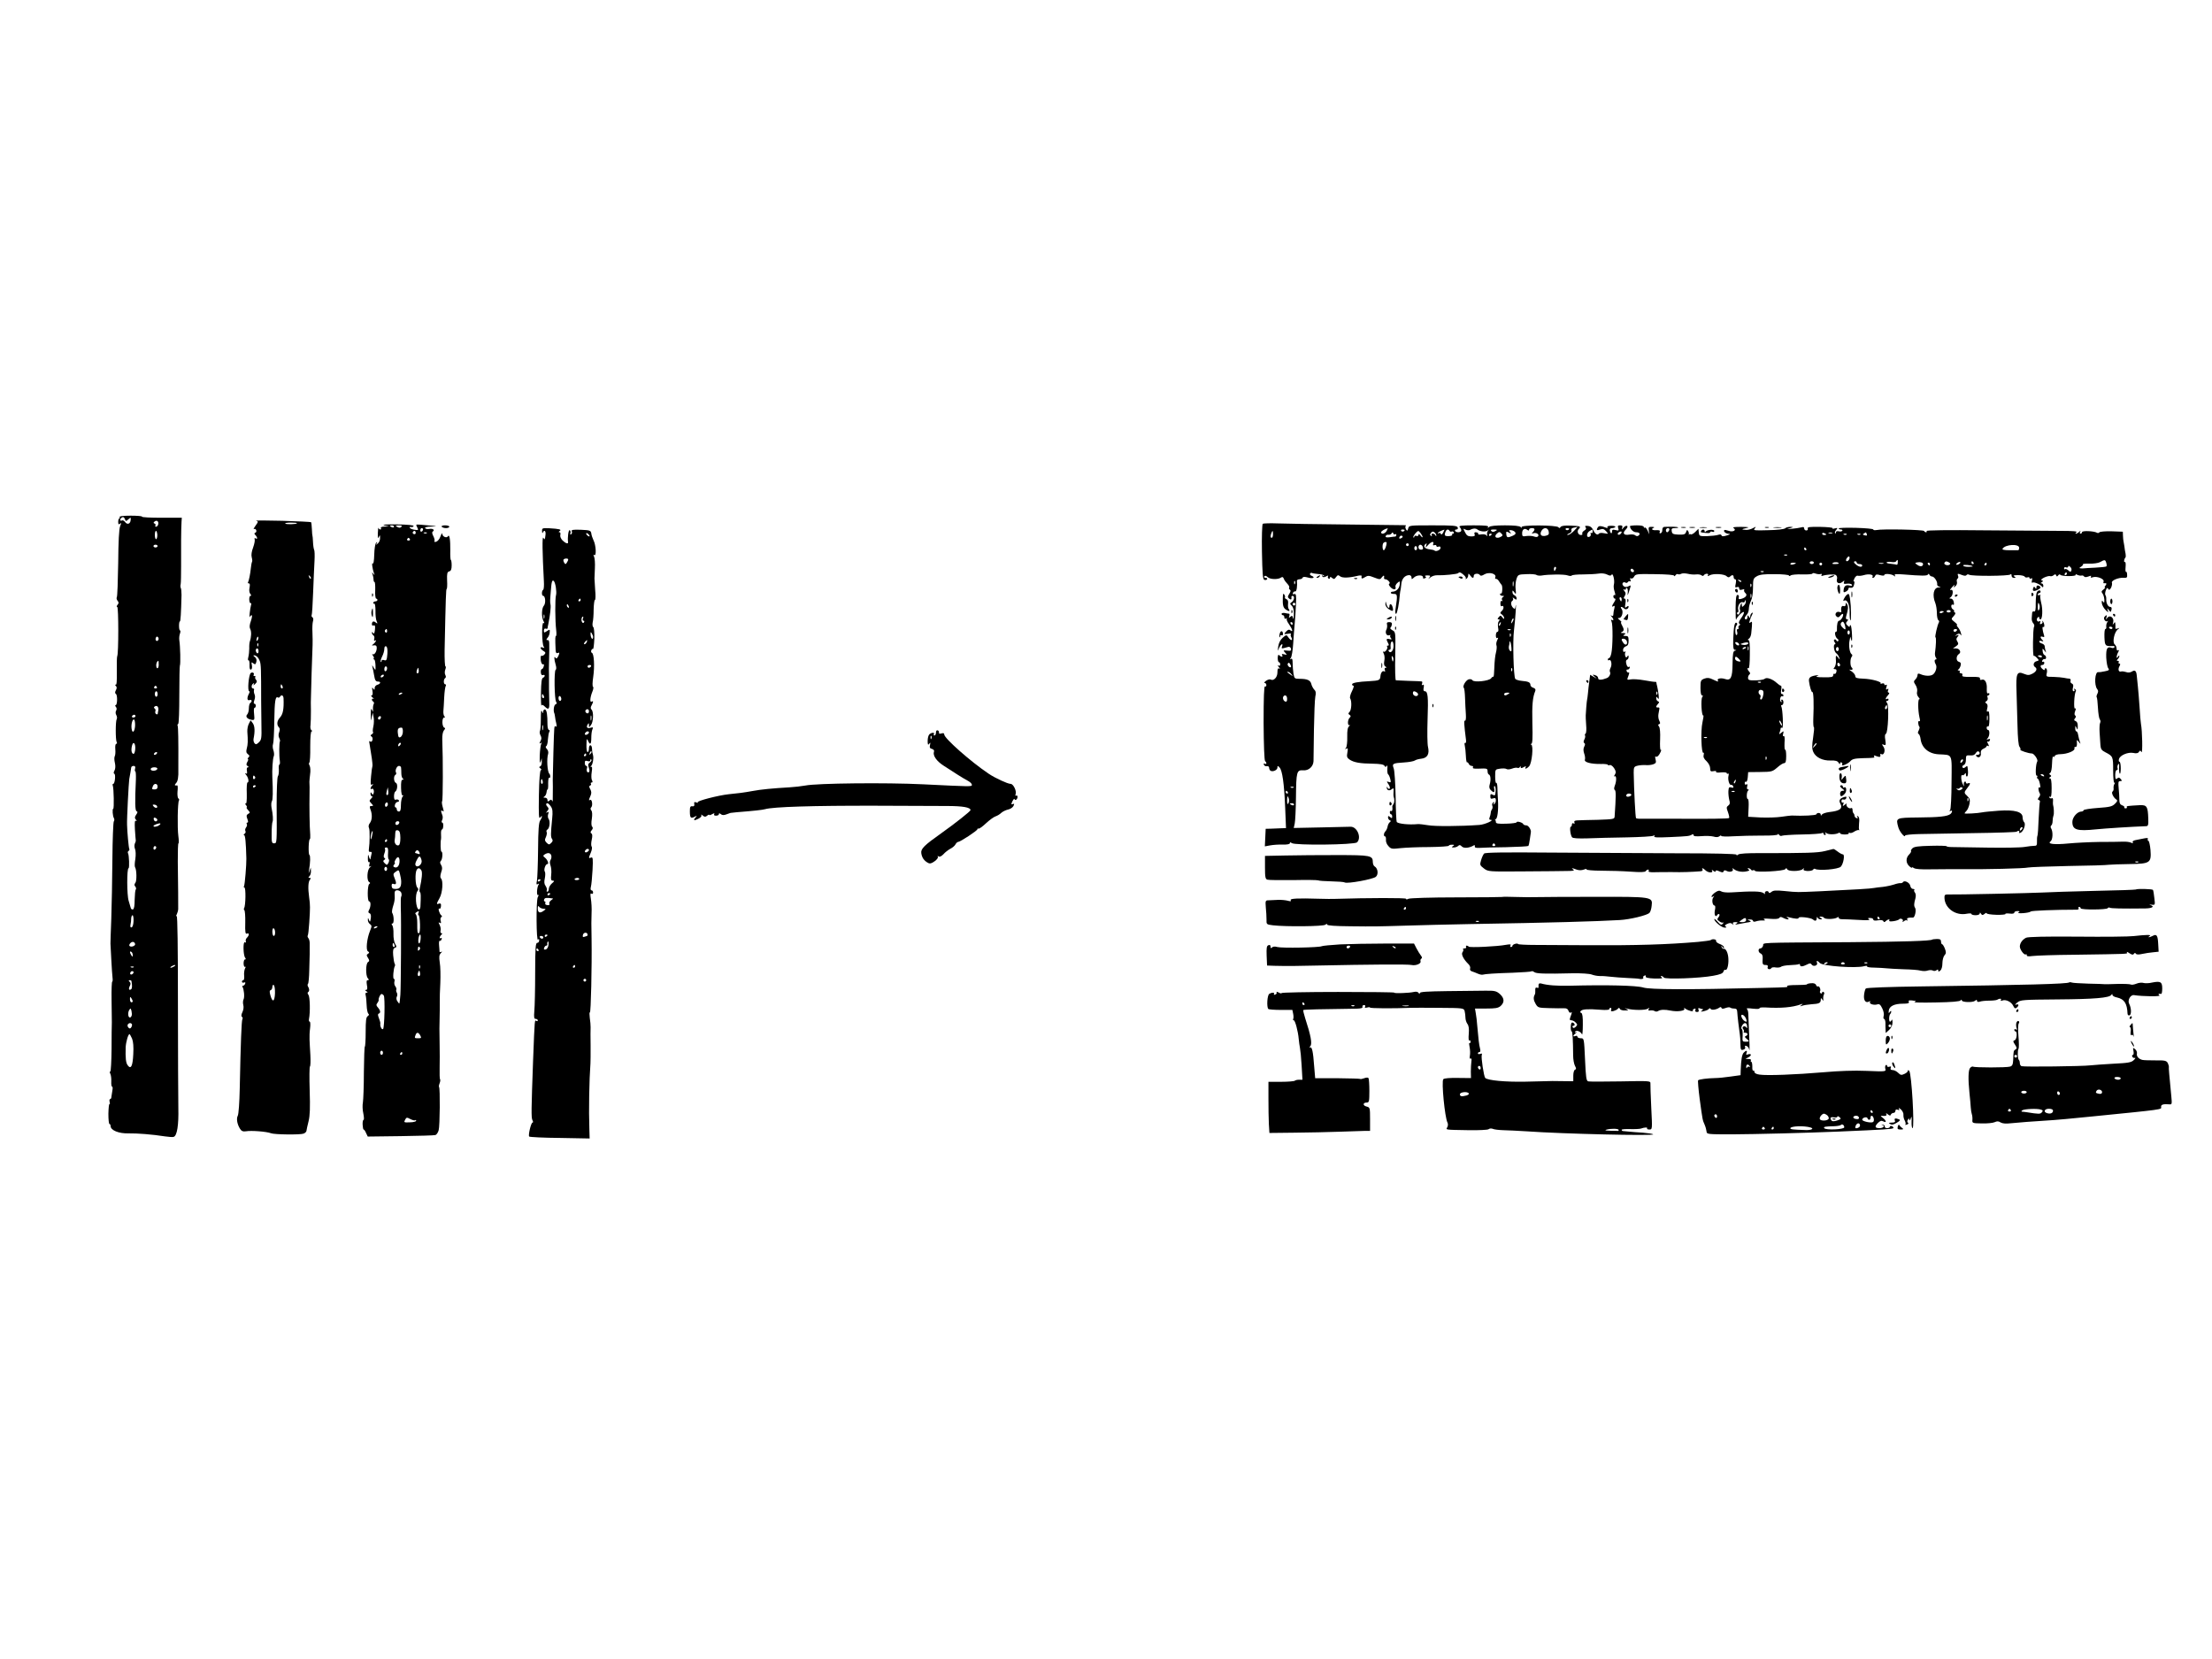 <?xml version="1.0" standalone="no"?>
<!DOCTYPE svg PUBLIC "-//W3C//DTD SVG 20010904//EN"
 "http://www.w3.org/TR/2001/REC-SVG-20010904/DTD/svg10.dtd">
<svg version="1.0" xmlns="http://www.w3.org/2000/svg"
 width="1600pt" height="1200pt" viewBox="0 0 1600 1200"
 preserveAspectRatio="xMidYMid meet">
<g transform="translate(0,1200) scale(0.1,-0.1)"
fill="#000000" stroke="none">
<path d="M865 8260 c3 -5 3 -10 -2 -10 -4 0 -8 -11 -8 -24 0 -19 3 -22 13 -14
10 9 10 5 1 -18 -8 -19 -13 -112 -14 -266 -2 -130 -6 -242 -10 -248 -4 -6 -1
-17 5 -25 10 -12 10 -18 0 -30 -7 -9 -8 -15 -2 -15 10 0 10 -339 0 -356 -3 -5
-4 -55 -3 -111 1 -72 -1 -100 -9 -96 -6 3 -6 0 1 -7 9 -9 9 -18 1 -33 -7 -13
-7 -22 0 -26 13 -8 11 -81 -1 -81 -5 0 -5 -6 1 -13 7 -8 7 -18 2 -27 -5 -8 -5
-22 1 -32 6 -10 7 -24 3 -30 -9 -15 -9 -151 0 -166 4 -7 3 -12 -3 -12 -6 0 -9
-17 -7 -39 2 -22 0 -45 -4 -51 -4 -7 -4 -28 1 -48 5 -22 4 -43 -3 -56 -7 -12
-7 -21 -1 -23 11 -4 4 -73 -8 -73 -5 0 -6 -6 -3 -13 7 -19 10 -167 3 -167 -8
0 -4 -54 5 -68 4 -7 4 -18 -1 -24 -4 -7 -9 -130 -10 -273 -1 -143 -5 -336 -8
-430 -4 -93 -6 -174 -6 -180 0 -5 3 -57 6 -115 3 -58 7 -117 9 -132 2 -16 1
-28 -2 -28 -4 0 -6 -60 -5 -133 1 -72 2 -145 2 -162 -1 -16 -2 -103 -2 -192
-1 -90 -5 -163 -9 -163 -5 0 -5 -8 0 -17 5 -10 8 -35 7 -55 -1 -21 1 -38 6
-38 4 0 5 -12 2 -27 -3 -16 -6 -36 -7 -45 0 -10 -4 -18 -9 -18 -5 0 -7 -9 -4
-20 3 -11 2 -18 -1 -16 -4 2 -7 -29 -8 -70 0 -41 3 -74 8 -74 4 0 8 -7 8 -15
0 -31 60 -55 130 -53 64 1 169 -7 265 -22 27 -4 55 -6 62 -3 24 9 36 86 33
208 -1 66 -3 407 -3 757 0 406 -3 635 -9 632 -6 -4 -5 2 1 13 5 11 10 28 10
39 1 26 -1 182 -3 342 0 72 1 132 5 132 3 0 3 24 -1 53 -8 61 -5 241 4 256 4
5 2 12 -4 16 -5 3 -8 26 -6 50 3 25 2 44 -2 44 -19 -3 -22 2 -9 16 13 12 19
45 17 100 0 8 0 23 0 33 1 171 -1 275 -5 282 -3 5 -1 11 4 14 5 3 8 97 8 209
0 112 2 207 4 212 6 10 3 140 -4 185 -2 14 0 35 5 48 4 12 4 22 0 22 -4 0 -7
15 -7 34 0 19 3 32 6 31 5 -4 9 64 12 191 0 22 -2 45 -5 50 -3 5 -4 18 -1 29
2 11 3 70 3 130 -1 122 0 274 3 320 l2 30 -147 0 c-80 0 -144 3 -141 8 2 4
-35 7 -82 7 -55 0 -84 -4 -80 -10z m39 -16 c6 -16 8 -15 25 0 17 15 18 15 16
-6 -2 -28 -25 -36 -41 -13 -7 9 -17 14 -23 10 -12 -7 -15 8 -4 18 11 11 21 8
27 -9z m239 -41 c-3 -7 -9 -13 -15 -13 -5 0 -7 4 -4 9 4 5 0 12 -6 14 -10 4
-9 8 2 16 17 12 31 -4 23 -26z m-5 -73 c0 -16 -4 -30 -9 -30 -5 0 -9 14 -9 30
0 17 4 30 8 30 5 0 9 -13 10 -30z m2 -80 c0 -5 -7 -10 -15 -10 -8 0 -15 5 -15
10 0 6 7 10 15 10 8 0 15 -4 15 -10z m5 -679 c-9 -16 -25 -3 -18 15 4 10 9 12
15 6 6 -6 7 -15 3 -21z m3 -181 c-1 -31 -18 -32 -18 -1 0 15 8 31 16 31 1 0 2
-13 2 -30z m-13 -160 c3 -5 -1 -10 -10 -10 -9 0 -13 5 -10 10 3 6 8 10 10 10
2 0 7 -4 10 -10z m5 -50 c0 -11 -4 -20 -10 -20 -5 0 -10 9 -10 20 0 11 5 20
10 20 6 0 10 -9 10 -20z m5 -119 c-2 -9 -4 -20 -4 -24 -1 -5 -6 -5 -12 -2 -6
4 -8 13 -5 21 3 7 0 16 -6 20 -7 4 -6 9 3 15 16 9 28 -6 24 -30z m-165 -41 c0
-5 -7 -10 -16 -10 -8 0 -12 5 -9 10 3 6 10 10 16 10 5 0 9 -4 9 -10z m-3 -71
c-3 -43 -20 -58 -25 -20 -5 32 7 73 18 66 5 -3 8 -24 7 -46z m1 -170 c-2 -19
-7 -33 -13 -32 -14 3 -18 29 -10 60 9 37 27 14 23 -28z m157 -29 c-3 -5 -11
-10 -16 -10 -6 0 -7 5 -4 10 3 6 11 10 16 10 6 0 7 -4 4 -10z m-158 -110 c-3
-11 -2 -20 2 -20 3 0 5 -26 4 -57 -8 -168 -6 -227 5 -231 9 -3 8 -9 -3 -25
-11 -16 -12 -24 -2 -36 8 -10 8 -13 0 -8 -8 5 -10 -12 -7 -64 3 -40 5 -75 6
-78 1 -3 -2 -14 -7 -24 -4 -10 -3 -28 2 -39 5 -13 6 -43 2 -71 -5 -28 -6 -55
-2 -60 12 -19 13 -100 2 -113 -8 -10 -9 -18 0 -27 6 -8 7 -17 3 -21 -4 -4 -7
-37 -8 -74 0 -42 -4 -67 -12 -70 -7 -2 -14 2 -16 10 -2 7 -9 30 -15 51 -14 41
-14 237 -1 237 7 0 4 96 -4 108 -3 6 -2 13 4 17 6 4 8 10 5 15 -4 6 -15 122
-16 175 -2 39 12 306 16 330 8 42 12 68 14 83 0 6 8 12 17 12 11 0 15 -6 11
-20z m161 -2 c-6 -16 -48 -18 -48 -1 0 7 11 13 26 13 15 0 24 -5 22 -12z m2
-128 c0 -13 -7 -20 -20 -20 -22 0 -23 1 -14 24 9 23 34 20 34 -4z m-5 -139 c9
-16 -9 -20 -23 -5 -10 12 -10 14 2 14 8 0 17 -4 21 -9z m3 -103 c-5 -15 -23
-11 -26 6 -2 11 2 14 13 10 9 -4 14 -11 13 -16z m12 -38 c-16 -11 -40 -13 -40
-5 0 8 44 24 50 18 2 -2 -2 -8 -10 -13z m-20 -159 c0 -6 -4 -13 -10 -16 -5 -3
-10 1 -10 9 0 9 5 16 10 16 6 0 10 -4 10 -9z m-164 -533 c-1 -23 -6 -43 -14
-46 -8 -2 -11 4 -8 20 3 12 5 33 5 46 1 12 5 22 10 22 4 0 8 -19 7 -42z m11
-165 c5 -13 -25 -26 -38 -17 -6 3 -5 11 2 20 13 16 31 14 36 -3z m-17 -81 c0
-15 -2 -15 -10 -2 -13 20 -13 33 0 25 6 -3 10 -14 10 -23z m300 -82 c-8 -5
-19 -10 -25 -10 -5 0 -3 5 5 10 8 5 20 10 25 10 6 0 3 -5 -5 -10z m-293 -6
c-3 -3 -12 -4 -19 -1 -8 3 -5 6 6 6 11 1 17 -2 13 -5z m-6 -47 c-13 -13 -26
-3 -16 12 3 6 11 8 17 5 6 -4 6 -10 -1 -17z m-10 -54 c6 -34 5 -54 -3 -59 -15
-10 -20 3 -9 24 7 13 7 22 -1 30 -9 9 -9 12 0 12 7 0 13 -3 13 -7z m9 -145 c0
-5 -4 -8 -10 -8 -5 0 -10 10 -10 23 0 18 2 19 10 7 5 -8 10 -18 10 -22z m-8
-105 c-2 -7 -8 -13 -12 -13 -14 0 -17 34 -6 53 10 16 11 16 17 -5 3 -13 4 -29
1 -35z m2 -61 c2 -4 1 -14 -4 -22 -7 -11 -12 -12 -21 -3 -6 6 -8 16 -5 22 8
13 23 14 30 3z m1 -104 c9 -22 12 -60 9 -113 -4 -87 -17 -112 -40 -81 -14 19
-17 51 -15 131 2 38 18 95 28 95 2 0 10 -15 18 -32z"/>
<path d="M1853 8233 c16 -4 16 -7 -5 -36 -12 -17 -17 -28 -11 -24 6 4 13 0 16
-7 3 -8 1 -17 -6 -19 -9 -3 -9 -8 1 -18 15 -16 16 -33 1 -23 -7 4 -10 1 -7 -7
3 -8 -2 -34 -11 -59 -11 -29 -15 -55 -10 -72 4 -15 5 -29 2 -31 -2 -3 -6 -22
-8 -43 -5 -49 -15 -95 -21 -106 -3 -4 0 -8 6 -8 8 0 9 -10 5 -30 -4 -19 -2
-36 5 -45 8 -10 9 -15 2 -15 -6 0 -10 -13 -9 -29 1 -16 6 -27 11 -24 4 3 5 -3
2 -13 -7 -24 -16 -103 -9 -86 2 6 9 12 13 12 5 0 3 -18 -5 -41 -10 -28 -12
-46 -5 -59 10 -18 8 -59 -3 -90 -3 -8 -5 -31 -4 -50 0 -20 -3 -48 -7 -64 -4
-15 -3 -25 2 -22 4 2 8 -13 7 -34 -1 -25 3 -36 11 -33 6 2 9 15 6 31 -5 23 -3
25 10 14 13 -10 17 -9 22 10 4 15 0 27 -11 36 -9 6 -13 12 -7 12 17 0 33 -15
43 -41 9 -24 10 -61 10 -289 0 -41 1 -121 2 -178 2 -92 0 -104 -19 -122 -16
-15 -22 -17 -31 -6 -6 7 -9 21 -7 32 11 54 9 92 -5 112 l-16 22 -13 -25 c-7
-13 -12 -39 -11 -57 5 -67 4 -94 -4 -122 -6 -22 -4 -32 8 -41 12 -9 14 -14 5
-23 -7 -7 -9 -12 -5 -12 4 0 3 -10 -4 -21 -9 -17 -8 -23 2 -30 9 -6 10 -9 2
-9 -7 0 -10 -10 -7 -26 3 -19 1 -24 -8 -18 -7 4 -6 -1 3 -12 16 -19 22 -54 9
-54 -4 0 -7 -36 -5 -80 1 -54 -2 -77 -9 -73 -6 4 -5 -1 3 -10 7 -9 10 -17 6
-17 -5 0 0 -9 9 -19 16 -18 16 -20 1 -28 -13 -8 -14 -15 -6 -36 7 -19 7 -27 0
-27 -6 0 -7 -5 -4 -10 4 -6 1 -17 -5 -25 -6 -8 -9 -19 -5 -26 4 -6 1 -15 -6
-20 -8 -5 -9 -9 -4 -9 9 0 14 -53 17 -170 1 -42 -11 -191 -17 -200 -3 -5 -2
-10 3 -10 11 0 9 -131 -2 -148 -3 -6 -3 -13 1 -15 5 -3 8 -44 7 -90 -2 -70 1
-85 12 -80 18 7 18 -11 1 -29 -8 -7 -12 -19 -9 -27 3 -8 0 -11 -7 -7 -14 9
-12 -93 2 -111 6 -9 6 -13 -1 -13 -6 0 -10 -13 -10 -30 1 -16 5 -27 11 -23 5
3 5 -2 -1 -13 -5 -11 -8 -34 -6 -51 2 -18 -1 -33 -6 -33 -6 0 -10 -5 -10 -11
0 -6 7 -9 14 -6 10 4 13 1 9 -9 -3 -7 -9 -14 -15 -14 -5 0 -7 -4 -4 -8 11 -18
16 -74 8 -90 -5 -9 -6 -28 -2 -42 4 -15 1 -36 -7 -52 -8 -17 -9 -29 -3 -33 6
-4 7 -11 3 -18 -6 -11 -12 -164 -19 -505 -2 -95 -8 -181 -14 -192 -12 -22 -4
-64 17 -96 10 -16 21 -20 41 -17 41 7 151 -2 182 -14 24 -10 211 -12 235 -3
12 4 22 14 22 22 1 7 7 38 15 68 10 41 12 97 8 223 -3 93 -2 171 2 173 4 3 5
39 3 82 -3 42 -5 93 -6 112 -1 19 0 56 4 83 3 26 2 47 -3 47 -5 0 -7 9 -5 19
10 51 7 161 -4 175 -7 9 -8 17 -2 20 10 7 10 24 -2 42 -3 6 -3 14 1 18 4 4 8
49 9 99 1 51 3 102 3 115 0 21 0 29 0 81 0 13 -4 29 -10 36 -5 6 -7 14 -4 18
3 3 8 45 11 94 7 108 7 126 -1 183 -9 66 -7 112 6 127 8 10 7 13 -3 13 -10 0
-10 3 -1 12 7 7 12 23 11 37 l-1 26 -9 -25 c-8 -23 -8 -22 -4 5 10 56 11 106
3 111 -9 6 -6 114 3 114 3 0 4 15 3 33 -5 58 -7 200 -5 302 1 28 0 57 -1 80 0
6 2 30 5 54 4 24 2 52 -3 62 -6 10 -7 20 -3 22 5 3 8 55 7 116 0 71 4 111 10
111 7 0 6 3 -1 8 -7 4 -10 21 -7 37 2 17 3 64 3 105 -1 41 -1 82 0 90 0 8 3
92 5 185 3 94 6 184 7 200 1 17 0 57 -1 90 -2 33 0 70 4 82 4 12 2 24 -4 28
-6 3 -8 10 -6 14 3 4 8 79 11 167 3 87 8 190 10 228 2 38 1 74 -3 80 -3 6 -7
31 -8 56 -1 25 -3 45 -4 45 -1 0 -3 21 -4 47 -1 26 -4 49 -6 51 -3 2 -97 7
-210 10 -113 3 -197 3 -187 0z m295 -18 c-8 -8 -77 -9 -85 -2 -3 4 15 7 42 7
27 0 46 -2 43 -5z m100 -400 c-3 -3 -9 2 -12 12 -6 14 -5 15 5 6 7 -7 10 -15
7 -18z m-386 -447 c-8 -8 -9 -4 -5 13 4 13 8 18 11 10 2 -7 -1 -18 -6 -23z m5
-40 c-3 -8 -6 -5 -6 6 -1 11 2 17 5 13 3 -3 4 -12 1 -19z m3 -39 c0 -11 -4
-17 -10 -14 -5 3 -10 13 -10 21 0 8 5 14 10 14 6 0 10 -9 10 -21z m174 -254
c3 -8 1 -15 -4 -15 -6 0 -10 7 -10 15 0 8 2 15 4 15 2 0 6 -7 10 -15z m7 -87
c3 -77 -4 -114 -26 -138 -23 -25 -25 -54 -6 -73 6 -6 6 -18 0 -34 -6 -15 -5
-31 1 -42 5 -10 7 -20 5 -23 -6 -5 -7 -106 -1 -140 2 -16 1 -28 -3 -28 -4 0
-6 -17 -4 -37 1 -20 -2 -42 -7 -48 -5 -6 -9 -97 -9 -206 2 -283 2 -279 -19
-279 -16 0 -18 9 -17 73 0 39 3 77 6 82 6 11 3 55 -7 103 -3 18 -2 38 2 45 8
10 9 71 4 172 -3 52 3 141 10 154 4 8 3 27 -2 43 -6 15 -7 36 -3 46 4 9 8 85
9 167 2 145 8 181 26 170 5 -3 11 -1 15 5 11 18 25 11 26 -12z m-206 -567 c3
-5 1 -12 -5 -16 -5 -3 -10 1 -10 9 0 18 6 21 15 7z m5 -65 c0 -3 -4 -8 -10
-11 -5 -3 -10 -1 -10 4 0 6 5 11 10 11 6 0 10 -2 10 -4z m140 -1062 c0 -13 -4
-24 -10 -24 -5 0 -10 14 -10 31 0 17 4 28 10 24 6 -3 10 -17 10 -31z m-1 -440
c-3 -61 -18 -67 -33 -14 -7 25 -7 35 2 38 7 2 12 13 12 23 0 12 5 17 10 14 6
-4 10 -31 9 -61z"/>
<path d="M9134 8211 c-5 -3 -8 -94 -6 -203 3 -158 6 -197 17 -202 8 -3 17 -1
20 4 4 6 -1 10 -10 10 -9 0 -13 5 -10 11 5 7 13 5 25 -6 18 -17 76 -18 97 -2
9 6 15 3 19 -9 4 -11 16 -27 26 -37 10 -10 16 -22 13 -27 -3 -5 -1 -12 5 -15
8 -5 6 -14 -4 -30 -13 -20 -13 -25 -1 -35 14 -11 19 -7 16 13 0 4 3 7 9 7 16
0 12 -32 -6 -45 -15 -10 -15 -13 0 -27 11 -11 16 -32 15 -65 -1 -26 -4 -38 -6
-25 -4 19 -7 21 -19 11 -12 -10 -13 -9 -8 5 3 9 2 16 -2 17 -5 0 -19 2 -31 5
-13 2 -23 -1 -23 -6 0 -6 5 -10 10 -10 6 0 10 -7 10 -16 0 -9 5 -12 13 -8 6 4
9 4 5 -1 -4 -4 2 -22 15 -39 25 -36 33 -63 12 -46 -9 8 -17 7 -29 -5 -22 -22
-20 -24 11 -19 15 3 24 2 21 -2 -4 -4 -3 -15 3 -25 13 -26 -5 -24 -22 1 -14
20 -14 20 -41 -3 -17 -15 -28 -37 -32 -62 -5 -38 -5 -38 6 -12 13 29 32 39 21
10 -5 -12 -2 -15 13 -11 10 3 25 7 33 9 8 2 17 -4 19 -13 3 -15 -2 -17 -28
-14 -29 3 -30 2 -14 -15 15 -17 14 -17 -7 -12 -15 4 -20 3 -15 -5 9 -15 -6
-16 -20 -2 -8 8 -11 2 -12 -20 0 -16 4 -30 9 -30 5 0 9 -7 9 -16 0 -9 -5 -12
-12 -8 -8 5 -7 0 2 -11 9 -11 10 -16 3 -11 -10 5 -13 -3 -13 -28 0 -36 -28
-64 -50 -51 -6 3 -20 -1 -32 -9 -12 -9 -17 -16 -10 -16 6 0 12 -7 12 -16 0 -8
-5 -12 -10 -9 -7 4 -10 -82 -10 -264 1 -158 5 -273 11 -276 5 -4 9 -11 9 -16
0 -6 -5 -7 -11 -3 -7 4 -10 1 -7 -7 3 -8 12 -13 22 -11 9 2 16 -4 16 -12 0 -8
5 -18 10 -21 17 -10 50 5 50 23 0 14 2 15 15 1 20 -20 34 -116 41 -291 l6
-148 -33 -1 c-19 -1 -52 -2 -74 -3 l-40 -1 -3 -64 -3 -63 38 7 c21 4 62 7 91
6 32 -1 52 3 52 10 0 8 4 8 13 1 21 -18 455 -13 473 5 34 34 1 113 -46 113
-14 0 -112 -2 -219 -5 l-193 -4 7 32 c4 18 8 102 9 187 2 190 5 201 53 198 39
-3 72 27 74 66 0 11 2 113 3 226 2 113 6 221 10 241 6 26 4 40 -8 51 -8 9 -18
27 -21 41 -7 27 -29 37 -86 37 -34 0 -37 2 -43 38 -3 20 -6 54 -6 75 0 28 -3
36 -12 31 -10 -6 -10 -5 -1 7 6 8 14 55 17 104 3 50 8 115 11 145 3 30 7 92 9
137 3 69 1 80 -12 76 -10 -4 -13 -1 -10 8 3 8 11 13 17 11 10 -2 16 40 12 76
-1 6 7 12 18 12 11 0 21 5 23 11 3 8 14 8 41 1 36 -10 54 2 22 14 -8 4 -12 10
-9 15 3 5 9 7 13 5 4 -3 25 -6 45 -8 21 -1 40 -6 43 -12 4 -5 1 -6 -7 -1 -9 5
-11 4 -6 -3 5 -9 13 -9 28 -1 13 7 18 7 14 1 -3 -6 -2 -13 4 -17 5 -3 10 -1
10 6 0 8 4 8 15 -1 13 -11 18 -10 29 6 12 16 16 16 30 5 16 -13 66 -11 131 5
14 3 25 2 24 -2 -4 -21 2 -23 24 -9 21 13 28 13 66 -2 42 -16 44 -16 57 2 13
17 19 14 15 -7 0 -5 4 -8 10 -8 16 0 41 -28 28 -32 -6 -2 -3 -12 8 -24 19 -22
45 -22 37 0 -3 7 3 20 13 29 18 15 19 15 18 -7 -2 -32 -25 -56 -55 -56 -5 0
-10 -4 -10 -8 0 -5 10 -8 23 -8 25 1 26 -12 13 -96 -5 -30 -5 -48 2 -48 8 0
22 69 28 145 1 11 3 22 4 25 1 3 4 22 6 44 3 39 25 65 57 66 9 0 17 -7 17 -17
0 -15 2 -15 19 1 21 19 67 18 64 -1 -2 -7 4 -10 13 -6 11 4 12 8 4 13 -7 4 -1
8 14 8 23 0 25 -3 14 -17 -10 -12 -8 -12 8 2 12 10 34 17 50 16 43 -2 145 8
151 15 10 10 19 7 41 -13 12 -10 18 -22 14 -26 -4 -5 -1 -5 6 -1 6 4 12 15 12
24 1 16 2 16 14 0 16 -22 26 -23 26 -3 0 17 35 21 45 5 4 -7 16 -5 33 6 33 19
88 4 78 -21 -3 -8 -1 -14 5 -12 6 1 16 -7 22 -18 7 -11 15 -22 18 -25 9 -7 6
-69 -3 -63 -5 2 -8 -1 -8 -6 0 -6 8 -11 18 -11 13 0 14 -2 3 -9 -8 -5 -10 -14
-6 -21 5 -8 4 -11 -2 -7 -6 4 -10 -4 -10 -18 0 -14 3 -22 8 -20 16 11 20 -16
4 -32 -16 -15 -16 -18 -1 -28 9 -7 16 -18 16 -26 0 -8 -4 -7 -13 5 -12 16 -14
16 -26 2 -10 -12 -11 -16 -1 -16 9 0 10 -3 1 -14 -6 -7 -8 -27 -5 -45 4 -20 3
-31 -5 -31 -6 0 -11 -12 -11 -26 0 -16 4 -23 11 -18 7 4 7 -1 -1 -16 -6 -12
-9 -28 -6 -37 4 -8 2 -32 -3 -52 -6 -20 -11 -69 -12 -109 -1 -40 -4 -70 -7
-67 -3 2 -10 -2 -16 -11 -15 -20 -125 -32 -136 -14 -4 7 -16 9 -27 6 -21 -7
-46 -50 -35 -61 4 -3 8 -37 9 -73 1 -37 4 -90 6 -119 2 -31 -1 -49 -7 -46 -8
6 -6 -30 8 -139 2 -15 -1 -25 -6 -22 -5 3 -6 -5 -3 -18 3 -13 7 -47 8 -75 1
-28 5 -49 8 -47 4 2 9 -3 13 -11 3 -8 13 -15 21 -15 9 0 13 -5 9 -11 -4 -7 8
-10 37 -9 65 3 69 2 69 -19 0 -11 4 -21 9 -23 13 -4 16 -38 7 -70 -6 -19 -4
-32 7 -43 22 -22 30 -19 25 10 -3 13 -1 22 4 19 5 -3 8 -21 6 -39 -2 -29 -4
-32 -20 -24 -15 8 -18 6 -18 -11 0 -17 4 -20 20 -15 15 5 20 2 20 -14 0 -11
-5 -23 -12 -27 -7 -5 -8 -3 -3 6 6 9 4 11 -4 6 -7 -5 -10 -15 -7 -23 4 -9 2
-21 -2 -27 -5 -6 -9 -18 -9 -26 -1 -8 -4 -23 -8 -32 -5 -12 -3 -18 6 -18 34 0
-39 -34 -80 -37 -139 -10 -325 -11 -372 -2 -30 5 -63 9 -74 8 -65 -6 -139 2
-152 15 -3 3 -7 85 -8 183 -2 98 -8 190 -14 205 -13 34 -8 38 75 43 36 2 71 9
78 14 6 5 27 11 46 13 45 5 61 34 49 86 -5 20 -6 109 -3 198 6 165 2 204 -20
204 -9 0 -12 9 -8 26 3 19 1 25 -6 20 -8 -5 -10 -2 -6 8 3 9 2 16 -2 17 -5 1
-47 3 -94 4 -47 2 -89 4 -93 4 -5 1 -7 80 -5 176 3 173 3 174 -20 186 -12 7
-19 15 -15 18 5 3 9 14 11 24 2 12 -4 17 -19 17 -16 0 -20 -5 -16 -19 2 -10 0
-25 -4 -34 -13 -22 0 -49 19 -42 9 3 13 3 9 -1 -4 -4 -2 -13 4 -20 8 -9 5 -11
-10 -7 -24 6 -26 0 -11 -28 8 -14 7 -19 -1 -19 -7 0 -9 -3 -6 -6 10 -10 -13
-45 -24 -38 -7 4 -7 0 0 -14 6 -11 8 -35 4 -52 -4 -22 -2 -35 8 -41 10 -6 10
-9 2 -9 -7 0 -10 -7 -6 -17 4 -10 2 -14 -5 -9 -12 7 -25 -10 -27 -36 -2 -28
-10 -31 -78 -35 -84 -4 -127 -12 -127 -23 0 -6 4 -10 10 -10 5 0 0 -18 -11
-40 -11 -21 -17 -45 -13 -51 13 -21 10 -83 -4 -98 -11 -11 -11 -15 0 -22 10
-7 10 -11 0 -21 -16 -16 -16 -61 1 -53 6 4 5 1 -4 -7 -11 -10 -15 -30 -14 -78
1 -36 -3 -71 -9 -79 -9 -12 -8 -13 3 -6 11 6 12 1 7 -28 -6 -31 -3 -38 17 -52
31 -20 74 -28 167 -29 52 -1 78 -5 84 -15 7 -11 10 -11 16 -1 5 7 7 -2 5 -21
-1 -19 1 -36 5 -39 5 -3 12 -18 16 -34 6 -25 5 -28 -11 -22 -16 6 -17 5 -1
-18 9 -14 12 -27 7 -31 -5 -3 -12 1 -14 7 -4 9 -6 10 -6 1 -1 -19 19 -26 35
-12 14 11 16 9 14 -16 -1 -17 -1 -32 0 -35 8 -21 7 -46 -1 -56 -5 -7 -9 -16
-8 -20 3 -20 -1 -35 -9 -30 -5 3 -9 -1 -9 -9 0 -8 4 -15 9 -15 4 0 8 -7 8 -16
0 -14 -3 -14 -15 -4 -12 10 -15 10 -15 -3 0 -8 6 -18 13 -20 9 -4 9 -7 0 -14
-7 -5 -14 -19 -16 -31 -2 -12 -9 -28 -15 -34 -14 -14 -16 -38 -3 -38 4 0 7
-11 6 -24 -2 -14 6 -34 18 -46 18 -21 26 -22 86 -15 36 4 130 8 208 8 79 1
143 5 143 10 0 4 10 7 23 7 18 0 19 -2 7 -10 -12 -8 -11 -10 5 -10 12 0 26 5
32 11 9 9 16 8 27 -4 15 -15 55 -11 86 8 6 4 9 1 8 -7 -2 -9 7 -12 32 -11 19
2 106 4 192 5 86 2 159 6 163 9 3 4 8 26 11 50 3 23 6 45 7 48 4 18 -17 51
-33 51 -10 0 -20 4 -22 9 -4 12 -48 24 -48 13 0 -4 -34 -9 -75 -10 -59 -2 -75
1 -75 12 0 8 -3 16 -7 19 -5 2 -3 3 3 1 15 -3 24 64 19 141 -2 33 -4 75 -4 93
-1 18 -4 31 -8 29 -5 -3 -8 18 -8 46 0 52 0 52 35 57 19 3 40 2 46 -2 6 -5 24
-4 40 2 15 6 33 9 40 6 7 -3 15 0 18 7 3 9 5 8 5 -1 1 -10 6 -10 22 -1 15 8
19 8 15 0 -12 -18 8 -12 25 7 20 23 32 149 15 156 -8 3 -8 5 0 5 9 1 11 43 8
149 -3 135 2 188 21 234 4 11 0 18 -14 23 -12 3 -21 13 -21 20 0 19 -14 26
-62 30 -23 2 -44 9 -48 15 -12 20 -19 272 -9 350 10 81 19 222 12 177 -4 -24
-6 -25 -19 -13 -16 17 -18 42 -4 51 6 4 7 12 3 18 -4 7 0 6 10 -2 15 -11 17
-11 17 2 0 8 -7 17 -15 21 -8 3 -15 13 -15 23 0 15 1 15 14 -2 12 -17 13 -15
9 23 -3 22 0 56 6 74 11 32 13 33 73 35 34 2 66 -1 72 -6 6 -4 22 -6 36 -4 48
9 165 10 189 1 13 -5 27 -5 30 -1 3 5 40 8 81 8 41 0 92 3 112 6 23 4 47 1 63
-7 18 -9 27 -10 32 -1 10 16 24 -42 17 -70 -4 -12 -1 -36 5 -53 6 -18 6 -28 1
-25 -6 4 -10 -1 -10 -9 0 -9 5 -16 11 -16 7 0 5 -10 -5 -25 -19 -29 -20 -39
-4 -29 8 5 9 0 5 -17 -4 -13 -7 -32 -7 -42 0 -12 -5 -16 -12 -11 -10 6 -10 4
0 -7 15 -16 16 -33 1 -23 -8 4 -8 1 -2 -12 10 -21 9 -182 -2 -231 -4 -18 -11
-33 -16 -33 -5 0 -9 -5 -9 -11 0 -5 4 -8 9 -4 15 9 23 -32 11 -55 -6 -11 -8
-24 -5 -29 8 -14 -4 -39 -23 -46 -37 -15 -62 -15 -62 -1 0 8 -7 17 -16 20 -26
10 -29 7 -8 -10 18 -15 17 -15 -8 0 l-26 15 -6 -47 c-4 -26 -8 -65 -10 -87 -2
-22 -5 -42 -6 -45 -1 -3 -4 -27 -6 -55 -2 -27 -4 -54 -4 -60 -1 -5 1 -36 3
-68 3 -31 1 -60 -4 -63 -5 -3 -7 -9 -4 -14 3 -5 1 -18 -5 -29 -7 -13 -7 -22 0
-26 7 -4 6 -13 -1 -26 -7 -14 -7 -29 0 -50 6 -16 8 -36 5 -44 -7 -18 43 -32
114 -31 28 1 52 -2 52 -6 0 -4 6 -5 14 -2 7 3 21 -7 31 -22 14 -22 15 -31 6
-47 -8 -11 -8 -16 -2 -12 14 8 15 -34 1 -69 -6 -16 -6 -27 1 -31 8 -6 8 -46
-2 -191 -1 -19 -8 -20 -123 -24 -66 -1 -133 -3 -147 -4 -18 -1 -25 -5 -21 -15
3 -9 1 -12 -6 -7 -7 4 -12 1 -12 -8 0 -9 -4 -16 -8 -16 -10 0 -3 -61 9 -76 6
-8 44 -10 112 -8 56 2 183 6 283 7 99 2 186 7 194 12 9 5 11 4 6 -4 -6 -9 21
-10 111 -6 133 6 143 7 161 18 7 5 12 3 12 -4 0 -8 17 -10 58 -7 31 3 70 1 86
-3 19 -6 34 -5 43 2 7 6 13 8 13 3 0 -5 39 -6 87 -3 49 3 141 5 206 5 72 -1
117 3 117 9 0 6 4 4 9 -4 5 -7 14 -10 20 -6 6 3 71 8 144 9 73 1 139 6 145 10
7 4 12 2 12 -3 0 -6 5 -11 11 -11 5 0 7 6 3 13 -6 9 -4 9 7 1 14 -12 69 -11
88 1 6 3 11 2 11 -2 0 -5 15 -9 34 -9 20 0 32 4 29 10 -3 5 -1 6 5 2 7 -4 21
0 33 8 12 8 26 13 33 12 6 -2 8 -1 5 1 -4 2 -4 23 -2 47 4 29 1 46 -7 51 -9 6
-11 4 -5 -5 5 -8 3 -11 -6 -8 -8 3 -14 10 -14 15 0 6 -3 15 -7 19 -5 4 -8 16
-8 26 0 11 -5 16 -10 13 -15 -9 -41 15 -33 29 4 6 -2 4 -12 -4 -17 -14 -18
-13 -12 3 4 11 3 16 -3 12 -6 -3 -10 1 -10 10 0 11 5 15 14 12 8 -3 17 1 20 9
5 12 1 14 -17 8 -29 -9 -38 -24 -26 -45 20 -38 -1 -54 -80 -63 -24 -3 -48 -11
-53 -18 -6 -10 -8 -10 -8 0 0 14 -27 16 -32 2 -2 -8 -98 -13 -178 -9 -8 0 -42
-4 -75 -9 -33 -5 -100 -7 -150 -5 l-90 5 3 64 c2 35 0 64 -5 64 -12 0 -10 53
2 62 6 5 6 8 -2 8 -6 0 -9 9 -5 22 3 14 2 19 -6 14 -7 -4 -12 -1 -12 9 0 9 4
14 9 10 6 -3 11 12 13 32 l3 38 87 1 c83 1 88 2 123 32 20 18 42 32 50 32 11
0 15 13 15 51 0 27 -3 48 -7 46 -5 -3 -6 20 -5 50 3 35 0 53 -6 49 -6 -4 -8 3
-4 16 5 21 4 22 -13 8 -17 -14 -18 -13 -12 3 4 10 7 23 7 28 0 6 5 7 11 4 10
-7 4 139 -7 157 -3 4 0 8 5 8 6 0 11 9 11 20 0 11 -5 20 -11 20 -5 0 -7 -5 -3
-12 4 -6 3 -8 -4 -5 -5 4 -8 16 -5 27 3 11 9 17 14 14 5 -3 9 0 9 5 0 6 -5 11
-11 11 -7 0 -9 11 -5 30 3 17 2 30 -2 30 -5 0 -18 9 -30 20 -29 27 -72 43 -86
31 -11 -9 -49 -14 -97 -12 -19 1 -26 6 -25 19 0 9 5 20 11 24 6 5 5 12 -3 20
-13 13 -17 32 -4 24 5 -3 9 42 9 99 1 73 -2 105 -10 105 -7 0 -6 4 3 10 8 5
15 21 17 37 9 86 8 92 -4 82 -8 -7 -11 -6 -9 3 3 14 16 47 24 62 3 5 0 6 -6 2
-7 -4 -12 -15 -12 -24 0 -15 -2 -15 -10 -2 -8 13 -10 12 -10 -2 0 -10 -4 -18
-10 -18 -15 0 -12 16 5 34 8 8 15 27 15 43 0 15 7 41 15 57 9 17 15 55 15 95
0 62 2 68 28 83 20 12 52 16 130 15 56 0 102 -5 102 -10 0 -5 5 -5 13 1 6 5
45 9 85 7 39 -1 72 2 72 6 0 5 10 5 23 0 12 -4 28 -6 36 -3 8 3 11 0 7 -7 -4
-6 -2 -9 6 -6 31 10 84 13 97 6 8 -6 12 -18 8 -31 -7 -27 17 -38 40 -19 14 12
16 12 11 -2 -5 -12 0 -14 22 -11 15 2 31 -1 35 -7 5 -8 -1 -10 -18 -6 -26 7
-40 -5 -42 -37 -1 -13 2 -15 17 -7 10 5 18 14 18 19 0 6 3 9 8 9 21 -4 30 3
34 26 3 13 2 22 -3 20 -4 -3 -2 6 4 20 7 14 17 23 24 21 6 -3 27 -1 45 4 35
11 72 4 63 -11 -4 -5 -2 -9 3 -9 6 0 12 7 15 14 5 12 13 13 36 6 19 -5 31 -5
31 1 0 12 51 8 69 -5 11 -8 13 -8 7 2 -6 10 7 11 61 7 133 -11 173 -11 178 -1
3 7 7 7 11 -1 3 -7 12 -13 19 -13 16 0 41 -38 37 -57 -1 -6 5 -14 15 -16 14
-4 13 -5 -5 -6 -36 -2 -47 -56 -23 -114 6 -16 11 -48 11 -72 0 -24 5 -47 10
-50 6 -4 8 -11 5 -16 -11 -17 -32 -109 -25 -109 6 0 4 -57 -4 -115 -1 -11 2
-26 7 -32 6 -8 6 -13 -1 -13 -11 0 -11 -18 0 -36 10 -16 2 -52 -17 -70 -16
-16 -60 -16 -97 1 -13 5 -18 3 -18 -8 0 -9 -7 -23 -15 -31 -14 -14 -14 -18 1
-41 9 -14 14 -34 11 -47 -4 -14 0 -30 11 -42 9 -11 12 -17 6 -13 -12 7 -12
-78 0 -132 6 -23 5 -31 -2 -27 -11 6 -8 -31 2 -42 3 -2 0 -14 -5 -25 -8 -13
-8 -22 -1 -26 6 -3 12 -20 14 -36 8 -64 58 -107 130 -111 104 -6 96 12 94
-201 0 -104 -5 -194 -10 -202 -6 -10 -6 -12 2 -7 16 10 15 -9 0 -22 -22 -17
-79 -24 -233 -25 -164 -2 -163 -2 -144 -71 8 -31 49 -80 49 -60 0 5 46 10 103
11 56 1 236 4 400 7 164 2 301 7 304 10 10 10 25 7 18 -4 -3 -5 0 -7 9 -4 22
8 42 62 27 77 -6 6 -11 22 -11 35 0 40 -56 56 -172 48 -53 -4 -107 -9 -120
-12 -34 -7 -128 -12 -128 -7 0 2 7 11 15 19 8 8 17 31 21 50 5 28 2 39 -15 55
-26 24 -26 27 -1 59 24 30 25 41 5 34 -8 -4 -15 -1 -15 6 0 6 -4 9 -10 5 -5
-3 -7 -13 -4 -23 4 -13 2 -12 -7 3 -14 22 -18 76 -5 68 4 -3 12 1 17 8 7 11 9
10 9 -4 0 -10 4 -16 9 -13 5 3 7 20 6 38 -4 43 -3 42 -19 29 -10 -8 -16 -9
-21 -1 -3 5 1 13 9 16 10 4 16 18 16 39 0 31 2 33 31 31 21 -2 33 4 40 16 6
10 14 16 20 13 15 -10 10 -25 -8 -25 -12 0 -14 -3 -6 -11 16 -16 35 -1 31 24
-2 15 4 25 20 32 12 5 22 13 22 18 0 4 5 5 11 1 7 -4 7 1 -1 16 -7 12 -8 20
-2 16 5 -3 12 1 15 9 4 10 1 12 -11 8 -14 -5 -15 -3 -4 8 14 16 16 59 2 59 -5
0 -10 7 -10 16 0 8 5 12 10 9 6 -4 10 17 10 55 0 43 -3 59 -11 54 -9 -5 -10 1
-5 21 5 19 3 31 -6 37 -11 6 -10 10 1 17 8 5 11 16 8 25 -4 9 -2 16 3 16 6 0
10 5 10 11 0 5 -5 7 -10 4 -7 -4 -10 7 -9 33 3 44 -14 74 -37 65 -9 -3 -14 0
-12 8 2 11 -12 14 -65 13 -54 -1 -67 2 -63 12 3 8 -1 14 -10 14 -8 0 -12 5 -9
10 3 6 0 10 -7 10 -9 0 -9 3 -2 8 6 4 13 17 16 29 4 15 0 23 -13 26 -22 6 -21
43 1 57 19 12 4 40 -22 40 l-22 0 22 15 c18 13 20 19 10 35 -9 14 -9 22 2 34
11 14 10 16 -6 10 -18 -5 -18 -5 0 6 14 10 20 9 28 -1 6 -10 7 -6 2 11 -3 14
-13 33 -22 43 -8 9 -11 17 -6 17 4 0 -4 10 -18 21 -26 21 -26 22 -7 42 14 16
16 23 7 29 -7 4 -9 8 -4 8 6 0 2 6 -9 13 -17 13 -13 43 4 32 5 -2 6 7 3 20 -2
14 -11 25 -21 25 -12 0 -13 2 -3 9 20 12 23 61 4 54 -10 -4 -9 0 4 15 20 24
29 29 18 10 -5 -9 -2 -8 9 1 10 8 15 21 12 32 -3 9 -1 20 4 23 6 4 8 13 4 21
-6 18 -3 18 31 5 16 -6 27 -6 31 1 4 5 12 6 18 2 19 -12 291 -10 299 2 5 6 8
3 8 -7 0 -11 7 -18 18 -18 14 0 15 2 2 10 -11 7 -4 10 27 10 23 0 45 -5 48
-11 4 -6 13 -8 21 -5 8 3 14 1 14 -5 0 -6 5 -7 12 -3 8 5 9 0 6 -14 -4 -14 -2
-20 4 -16 11 7 58 -14 70 -31 5 -6 8 -2 8 8 0 9 -6 17 -12 17 -10 0 -9 3 1 9
11 7 11 9 0 13 -9 3 -3 10 16 20 17 8 36 13 43 11 7 -3 19 0 26 6 11 9 15 9
19 -1 4 -10 7 -10 15 1 6 7 12 9 15 3 4 -5 31 -9 61 -9 33 0 53 4 50 9 -4 6 1
6 12 0 11 -5 24 -7 31 -5 6 2 14 -1 17 -6 5 -7 15 -7 32 -1 18 7 23 7 18 -1
-4 -8 1 -9 15 -4 29 9 84 -13 77 -31 -3 -8 -2 -13 2 -13 19 3 23 -2 12 -16 -7
-8 -9 -15 -4 -15 4 0 -1 -6 -11 -14 -15 -11 -17 -17 -8 -27 10 -13 17 -42 14
-64 -1 -5 -5 -4 -10 4 -7 10 -9 7 -8 -11 1 -13 13 -36 26 -49 21 -21 23 -22
17 -4 -6 19 -5 19 8 2 13 -17 14 -16 19 3 3 13 0 20 -9 20 -16 0 -30 27 -29
55 1 11 -2 25 -6 30 -4 6 -2 21 3 35 7 19 11 21 17 11 7 -11 11 -9 21 8 6 13
9 29 6 36 -6 16 47 38 85 36 23 -2 27 2 25 22 0 14 -4 23 -8 21 -4 -3 -5 14
-3 36 2 22 0 38 -5 35 -9 -6 -7 21 3 31 4 4 4 16 2 28 -3 12 -7 37 -9 56 -3
19 -6 37 -7 40 -1 3 -2 18 -3 35 l-1 29 -82 3 c-45 1 -85 -2 -88 -8 -4 -5 -12
-6 -18 -2 -20 12 -107 16 -107 4 0 -6 -5 -11 -11 -11 -5 0 -7 6 -3 13 6 10 4
10 -7 0 -7 -7 -18 -13 -24 -13 -5 0 -3 5 5 10 10 7 -27 10 -115 10 -71 0 -320
2 -553 4 -259 3 -420 1 -417 -5 4 -5 2 -9 -4 -9 -5 0 -11 4 -13 9 -3 10 -307
16 -345 7 -13 -2 -23 -1 -23 4 0 5 -56 10 -125 12 -69 2 -125 0 -125 -4 0 -5
7 -8 16 -8 8 0 13 -4 10 -9 -3 -5 -15 -7 -26 -4 -12 3 -20 0 -20 -8 0 -7 -3
-9 -6 -6 -4 4 -1 14 7 23 13 16 12 17 -9 12 -12 -4 -20 -3 -17 2 3 4 -38 8
-90 9 -76 1 -93 -1 -89 -12 3 -8 -2 -14 -11 -14 -8 0 -15 7 -15 15 0 10 -6 12
-22 7 -13 -3 -43 -8 -68 -10 -38 -3 -40 -3 -15 4 29 8 29 9 5 10 -15 0 -31 -4
-37 -10 -7 -7 -58 -13 -123 -14 -100 -3 -110 -2 -98 12 12 15 10 15 -12 3 -14
-8 -35 -13 -47 -13 -39 2 -39 5 -3 13 28 6 22 8 -35 9 -49 0 -66 -2 -55 -9 24
-16 -7 -31 -38 -19 -14 5 -27 7 -29 5 -10 -9 9 -26 30 -27 16 -1 13 -4 -12
-12 -26 -8 -36 -8 -39 1 -2 7 -11 8 -25 3 -12 -4 -48 -8 -79 -9 -55 -1 -57 0
-60 26 l-3 27 -23 -23 c-12 -12 -27 -20 -32 -17 -4 3 -10 2 -13 -2 -2 -5 -3
-3 -1 3 1 6 -1 17 -6 24 -6 9 -10 7 -14 -8 -6 -17 -14 -20 -54 -19 -40 2 -47
5 -50 25 -3 18 1 22 24 22 15 0 25 2 22 5 -4 5 -45 6 -99 4 -9 0 -15 -9 -15
-21 1 -12 -5 -23 -12 -25 -7 -3 -10 1 -7 10 5 10 -2 13 -25 12 -30 -2 -41 9
-17 18 6 3 0 6 -14 6 -23 1 -26 -2 -23 -26 l4 -28 -13 28 c-7 15 -16 24 -20
21 -4 -4 -7 -2 -7 4 0 8 -19 12 -50 12 -27 0 -50 -3 -50 -6 0 -20 24 -44 45
-44 26 0 33 -14 14 -26 -6 -3 -15 -2 -21 4 -6 6 -25 8 -43 5 -40 -7 -52 10
-26 36 13 13 16 23 10 27 -6 3 -17 -2 -25 -12 -14 -17 -15 -17 -10 -1 4 12 0
17 -15 17 -16 0 -19 -4 -14 -20 6 -18 3 -20 -19 -14 -21 5 -26 3 -26 -12 0
-20 -13 -11 -16 11 -1 9 6 15 16 15 10 0 21 4 24 8 3 5 -10 9 -29 9 -20 0 -32
-4 -28 -10 4 -7 -1 -8 -13 -3 -32 13 -49 14 -56 2 -14 -20 -8 -26 16 -16 19 7
28 4 43 -12 18 -21 18 -21 -14 -15 -18 4 -35 2 -38 -3 -9 -15 -29 -2 -42 28
-9 18 -21 27 -38 28 -19 2 -23 -1 -16 -10 7 -8 4 -16 -10 -24 -11 -7 -17 -17
-14 -22 3 -6 -1 -10 -10 -10 -20 0 -31 28 -16 43 19 19 13 22 -56 25 -46 2
-69 -1 -75 -10 -6 -9 -10 -10 -15 -2 -12 17 -276 18 -267 1 5 -9 3 -9 -7 1 -8
8 -47 12 -114 12 -67 0 -106 -4 -114 -12 -11 -10 -13 -10 -7 0 6 9 -18 12
-105 12 -88 0 -110 -3 -101 -12 7 -7 12 -18 12 -25 0 -15 -36 -18 -45 -3 -3 6
1 10 9 10 10 0 13 6 10 15 -5 13 -35 15 -179 15 -171 0 -173 0 -179 -22 -5
-19 -8 -20 -15 -8 -5 8 -7 18 -5 22 3 4 4 8 2 9 -2 0 -187 2 -413 5 -225 2
-456 6 -511 8 -56 2 -105 1 -110 -3z m2251 -51 c-16 -16 -36 -30 -44 -29 -10
0 -6 4 8 10 14 6 21 15 18 23 -4 10 2 16 16 19 12 2 24 5 26 6 3 0 -8 -12 -24
-29z m-1355 0 c-11 -21 -40 -28 -40 -10 0 8 27 25 48 29 1 1 -2 -8 -8 -19z
m603 7 c18 11 40 13 52 4 20 -16 59 -20 74 -9 13 10 14 10 4 -1 -6 -7 -9 -21
-6 -30 3 -11 2 -12 -4 -4 -5 7 -21 10 -36 8 -15 -3 -26 -2 -25 2 3 8 -5 13
-22 13 -5 0 -7 -7 -4 -15 5 -11 -1 -15 -24 -15 -24 0 -34 7 -45 30 -15 29 -15
29 4 19 11 -5 25 -6 32 -2z m427 2 c0 6 9 11 20 11 23 0 25 -10 8 -29 -11 -11
-10 -13 3 -8 20 7 44 -7 35 -21 -4 -7 -15 -8 -29 -3 -12 5 -37 6 -54 4 -30 -5
-33 -3 -33 20 0 28 18 40 38 24 8 -6 12 -6 12 2z m142 -13 c4 -20 0 -26 -20
-31 -33 -8 -47 7 -33 34 16 29 47 27 53 -3z m148 20 c0 -11 -19 -15 -25 -6 -3
5 1 10 9 10 9 0 16 -2 16 -4z m724 -11 c-4 -8 -10 -15 -15 -15 -5 0 -9 7 -9
15 0 8 7 15 15 15 9 0 12 -6 9 -15z m-1914 1 c0 -11 -19 -15 -25 -6 -3 5 1 10
9 10 9 0 16 -2 16 -4z m279 -18 c-8 -14 -14 -18 -17 -10 -2 6 -8 10 -13 6 -5
-3 -9 -3 -9 1 0 4 32 21 48 24 1 1 -3 -9 -9 -21z m46 12 c4 -6 10 -8 15 -5 5
3 11 1 15 -5 3 -5 1 -10 -5 -10 -6 0 -9 -4 -6 -8 3 -5 -8 -9 -24 -10 -31 -1
-35 5 -24 32 7 18 20 21 29 6z m332 -1 c-14 -8 -22 -8 -30 0 -8 8 -3 11 19 11
25 -1 27 -2 11 -11z m143 -9 c6 -11 0 -18 -22 -27 -34 -15 -41 -12 -43 17 -1
16 1 17 19 8 18 -10 19 -9 9 4 -11 12 -9 14 8 13 11 -1 24 -8 29 -15z m560 4
c0 -8 -4 -12 -10 -9 -5 3 -7 0 -4 -8 3 -8 -2 -17 -10 -20 -23 -9 -21 29 2 42
22 13 22 14 22 -5z m-2312 -19 c0 -14 -4 -25 -9 -25 -10 0 -11 12 -3 34 9 22
12 20 12 -9z m1068 8 c7 -10 14 -22 14 -27 0 -6 -7 -1 -15 10 -9 12 -14 14
-15 5 0 -7 -6 -11 -15 -7 -8 3 -15 0 -15 -6 0 -6 -3 -8 -7 -5 -5 6 24 45 36
46 2 1 10 -7 17 -16z m113 -17 c0 -7 -2 -6 -6 2 -2 6 -11 12 -19 12 -9 0 -12
-5 -8 -12 4 -7 3 -8 -5 -4 -9 6 -9 11 0 22 9 11 15 11 25 3 8 -6 14 -17 13
-23z m470 -7 c-32 -20 -58 -4 -32 21 16 14 20 15 32 2 12 -12 12 -15 0 -23z
m863 19 c-6 -6 -15 -8 -19 -4 -4 4 -1 11 7 16 19 12 27 3 12 -12z m-1631 -2
c5 3 9 0 9 -5 0 -6 -3 -11 -7 -12 -5 0 -23 -2 -41 -5 -24 -3 -32 0 -29 8 2 7
11 12 20 10 8 -1 19 3 23 10 6 9 9 9 12 0 2 -7 8 -10 13 -6z m3119 -2 c0 -2
-7 -4 -15 -4 -8 0 -15 4 -15 10 0 5 7 7 15 4 8 -4 15 -8 15 -10z m43 9 c-7 -2
-19 -2 -25 0 -7 3 -2 5 12 5 14 0 19 -2 13 -5z m250 -7 c4 -10 0 -12 -15 -8
-15 4 -17 7 -6 13 17 11 15 11 21 -5z m-2713 0 c0 -3 -4 -8 -10 -11 -5 -3 -10
-1 -10 4 0 6 5 11 10 11 6 0 10 -2 10 -4z m2567 -2 c-3 -3 -12 -4 -19 -1 -8 3
-5 6 6 6 11 1 17 -2 13 -5z m100 0 c-3 -3 -12 -4 -19 -1 -8 3 -5 6 6 6 11 1
17 -2 13 -5z m-3318 -25 c-16 -10 -23 -4 -14 10 3 6 11 8 17 5 6 -4 5 -9 -3
-15z m-109 -36 c-1 -21 -13 -53 -21 -53 -10 0 -12 43 -2 53 9 9 23 9 23 0z
m337 -7 c-4 -10 -1 -13 9 -9 7 3 14 0 14 -6 0 -6 7 -8 15 -5 9 4 15 0 15 -9 0
-15 -34 -30 -44 -19 -3 3 -18 7 -32 8 -37 4 -52 20 -35 37 12 10 13 8 7 -8 -7
-18 -5 -18 14 3 23 25 45 30 37 8z m-177 -6 c0 -5 -4 -10 -10 -10 -5 0 -10 5
-10 10 0 6 5 10 10 10 6 0 10 -4 10 -10z m102 -18 c4 -12 -1 -18 -13 -18 -12
0 -19 7 -19 18 0 10 6 18 14 18 7 0 16 -8 18 -18z m4313 -4 c0 -10 -3 -18 -7
-18 -5 0 -33 0 -64 0 -37 0 -53 4 -49 11 20 32 120 37 120 7z m-4355 -3 c0 -8
-4 -15 -10 -15 -5 0 -10 7 -10 15 0 8 5 15 10 15 6 0 10 -7 10 -15z m2815 -5
c3 -5 1 -10 -4 -10 -6 0 -11 5 -11 10 0 6 2 10 4 10 3 0 8 -4 11 -10z m-138
-46 c-3 -3 -12 -4 -19 -1 -8 3 -5 6 6 6 11 1 17 -2 13 -5z m444 -37 c-16 -16
-26 0 -10 19 9 11 15 12 17 4 2 -6 -1 -17 -7 -23z m356 -16 c0 -11 -4 -18 -7
-16 -4 2 -23 5 -43 7 -20 1 -33 6 -31 10 3 4 18 6 34 3 16 -3 32 -1 35 5 9 15
14 12 12 -9z m1508 -2 c4 -11 4 -23 1 -26 -3 -3 -39 -7 -80 -9 -42 -2 -79 -4
-83 -5 -5 -1 -15 -1 -23 0 -12 1 -11 4 3 12 9 6 16 13 13 17 -2 4 19 6 48 5
28 -1 63 4 76 11 34 19 38 19 45 -5z m-2115 1 c0 -5 -7 -10 -15 -10 -8 0 -15
5 -15 10 0 6 7 10 15 10 8 0 15 -4 15 -10z m180 -6 c0 -2 -12 -4 -27 -4 -21 0
-24 3 -14 9 13 8 41 5 41 -5z m130 6 c0 -5 9 -10 20 -10 11 0 20 -4 20 -10 0
-14 -22 -12 -42 4 -20 15 -23 26 -8 26 6 0 10 -4 10 -10z m480 -10 c0 -18 -21
-21 -41 -6 -19 13 -20 14 -2 18 22 5 43 -1 43 -12z m189 11 c9 -6 10 -10 2
-16 -16 -9 -44 2 -36 15 8 12 16 12 34 1z m71 -11 c-8 -5 -17 -7 -19 -4 -3 3
1 9 9 14 8 5 17 7 19 4 3 -3 -1 -9 -9 -14z m105 10 c3 -5 1 -10 -4 -10 -6 0
-11 5 -11 10 0 6 2 10 4 10 3 0 8 -4 11 -10z m-1285 -4 c0 -2 -9 -6 -20 -9
-11 -3 -20 -1 -20 4 0 5 9 9 20 9 11 0 20 -2 20 -4z m190 -6 c0 -5 -4 -10 -10
-10 -5 0 -10 5 -10 10 0 6 5 10 10 10 6 0 10 -4 10 -10z m443 3 c-7 -2 -21 -2
-30 0 -10 3 -4 5 12 5 17 0 24 -2 18 -5z m337 -3 c0 -5 -2 -10 -4 -10 -3 0 -8
5 -11 10 -3 6 -1 10 4 10 6 0 11 -4 11 -10z m410 0 c0 -5 -5 -10 -11 -10 -5 0
-7 5 -4 10 3 6 8 10 11 10 2 0 4 -4 4 -10z m-101 -16 c2 -2 -12 -4 -32 -4 -20
0 -37 4 -37 10 0 8 58 3 69 -6z m714 -30 c-5 -13 -8 -13 -23 1 -9 8 -20 12
-23 8 -4 -3 -7 -1 -7 6 0 8 7 11 15 7 8 -3 15 0 15 6 0 7 5 7 14 -2 8 -6 12
-18 9 -26z m-3729 11 c-4 -8 -8 -15 -10 -15 -2 0 -4 7 -4 15 0 8 4 15 10 15 5
0 7 -7 4 -15z m563 -21 c-9 -9 -28 6 -21 18 4 6 10 6 17 -1 6 -6 8 -13 4 -17z
m940 0 c-3 -3 -12 -4 -19 -1 -8 3 -5 6 6 6 11 1 17 -2 13 -5z m-489 -19 c15 2
32 -1 39 -6 7 -7 14 -6 18 1 3 5 13 10 21 10 9 0 12 -5 8 -11 -5 -8 -1 -8 13
0 27 14 105 10 122 -7 10 -9 17 -10 24 -3 15 15 27 14 27 -4 0 -8 5 -15 11
-15 7 0 8 -11 4 -32 -6 -26 -5 -30 9 -25 10 4 16 1 16 -9 0 -11 6 -13 21 -9
13 5 19 3 15 -3 -3 -5 1 -15 9 -22 17 -14 3 -33 -31 -42 -17 -4 -20 -2 -17 12
3 9 -1 17 -9 17 -10 0 -13 -24 -14 -96 0 -53 1 -90 4 -83 7 22 50 63 56 54 3
-5 -6 -24 -19 -42 -17 -23 -21 -36 -14 -41 8 -5 8 -8 0 -13 -6 -4 -9 -12 -6
-17 4 -5 1 -9 -5 -9 -7 0 -9 -8 -5 -19 3 -11 2 -22 -3 -24 -12 -8 -14 53 -2
68 7 9 8 15 1 20 -14 8 -21 -26 -24 -118 -2 -62 1 -77 13 -78 12 -1 12 -2 -1
-6 -13 -3 -16 -21 -17 -96 -1 -100 -13 -123 -56 -108 -26 9 -58 3 -51 -10 8
-13 1 -11 -37 7 -25 12 -39 13 -61 5 -25 -10 -27 -15 -27 -66 0 -34 4 -55 11
-55 8 0 8 -4 2 -12 -12 -15 -5 -140 7 -133 4 2 1 -21 -6 -52 -13 -57 -8 -227
7 -218 4 3 5 -4 2 -16 -4 -14 2 -28 21 -45 15 -15 26 -36 26 -51 0 -22 4 -25
25 -21 14 3 22 1 18 -5 -3 -5 11 -7 36 -4 22 2 41 0 41 -5 0 -5 4 -7 9 -4 5 4
7 -3 4 -14 -7 -27 5 -70 18 -67 7 1 14 -4 16 -12 4 -9 0 -11 -14 -7 -16 5 -19
1 -21 -26 -1 -18 2 -46 6 -63 7 -23 5 -33 -7 -42 -14 -10 -14 -16 -2 -48 7
-20 11 -39 8 -42 -6 -5 -136 -7 -432 -5 -93 0 -185 0 -202 0 -18 -1 -35 1 -39
4 -5 5 -15 205 -17 328 0 39 2 45 26 51 14 4 41 6 59 5 18 -2 44 1 57 6 19 7
22 13 16 36 -4 15 -3 24 0 20 4 -4 13 -2 19 5 14 14 29 50 18 43 -4 -2 -6 32
-4 75 2 49 -1 85 -8 94 -8 10 -8 14 1 17 9 3 9 9 1 25 -6 11 -9 33 -6 48 3 15
6 33 7 39 1 6 -4 10 -10 9 -7 -2 -13 1 -13 5 0 4 6 14 13 21 10 11 10 14 0 18
-7 3 -13 12 -13 21 0 15 2 15 11 2 8 -11 9 -5 6 25 -3 22 -7 49 -10 60 -3 11
-6 23 -6 28 -1 4 -4 6 -8 5 -5 -1 -40 4 -78 11 -39 7 -83 10 -98 7 -31 -5 -30
-6 -17 29 5 14 6 24 1 21 -5 -3 -11 1 -15 9 -3 8 0 14 6 12 6 -1 13 4 16 12 3
8 0 11 -6 7 -7 -4 -14 4 -18 21 -5 17 -3 28 4 31 7 2 12 11 12 20 0 13 -2 14
-9 4 -7 -11 -10 -10 -15 3 -3 9 -3 22 1 27 3 7 1 8 -5 4 -8 -5 -12 0 -12 13 0
11 9 22 20 26 15 5 20 15 20 41 0 29 -4 34 -22 34 -19 0 -20 2 -8 10 12 8 10
10 -10 11 -17 0 -20 2 -10 7 18 8 19 19 2 50 -7 12 -9 22 -5 22 4 0 -1 7 -11
15 -16 12 -17 15 -4 15 20 0 33 47 17 66 -14 17 2 19 18 3 12 -12 33 -4 33 13
0 7 -5 6 -15 -2 -12 -10 -13 -6 -8 24 4 24 2 36 -6 36 -8 0 -8 5 1 19 9 15 9
23 -3 37 -9 11 -9 15 -1 10 7 -4 12 -2 12 4 0 6 4 9 9 6 4 -3 7 -18 5 -33 -4
-29 1 -20 16 30 7 21 6 26 -3 20 -20 -12 -36 -12 -47 2 -12 15 3 31 19 20 5
-3 12 -1 16 5 4 6 11 8 16 5 5 -3 6 2 2 11 -4 11 -3 15 5 10 6 -3 16 2 22 13
10 19 20 20 150 18 87 -1 140 -5 140 -12 0 -5 4 -4 9 4 5 7 13 11 18 8 5 -3
15 -2 22 2 7 5 29 5 48 1 19 -5 46 -7 61 -5z m2682 5 c0 -5 -5 -10 -11 -10 -5
0 -7 5 -4 10 3 6 8 10 11 10 2 0 4 -4 4 -10z m-2355 -58 c-3 -3 -11 0 -18 7
-9 10 -8 11 6 5 10 -3 15 -9 12 -12z m-3228 -14 c-3 -8 -6 -5 -6 6 -1 11 2 17
5 13 3 -3 4 -12 1 -19z m1580 -15 c-3 -10 -5 -4 -5 12 0 17 2 24 5 18 2 -7 2
-21 0 -30z m1720 -5 c-3 -8 -6 -5 -6 6 -1 11 2 17 5 13 3 -3 4 -12 1 -19z m0
-80 c-3 -7 -5 -2 -5 12 0 14 2 19 5 13 2 -7 2 -19 0 -25z m-937 -13 c0 -8 -2
-15 -4 -15 -2 0 -6 7 -10 15 -3 8 -1 15 4 15 6 0 10 -7 10 -15z m886 -43 c-15
-15 -16 -15 -17 3 0 17 -1 17 -10 -3 -5 -13 -7 -28 -3 -33 3 -5 1 -16 -4 -25
-6 -11 -11 -13 -16 -5 -4 6 -3 11 2 11 6 0 8 9 5 19 -7 26 14 62 32 55 9 -4
15 0 16 7 0 12 1 12 6 1 3 -8 -2 -21 -11 -30z m-3246 8 c0 -5 -4 -10 -10 -10
-5 0 -10 5 -10 10 0 6 5 10 10 10 6 0 10 -4 10 -10z m4740 -52 c0 -4 -7 -8
-15 -8 -8 0 -15 4 -15 8 0 5 7 9 15 9 8 0 15 -4 15 -9z m-50 -2 c0 -2 -7 -6
-15 -10 -8 -3 -15 -1 -15 4 0 6 7 10 15 10 8 0 15 -2 15 -4z m-3119 -73 c-12
-20 -14 -14 -5 12 4 9 9 14 11 11 3 -2 0 -13 -6 -23z m-1591 -13 c0 -5 -2 -10
-4 -10 -3 0 -8 5 -11 10 -3 6 -1 10 4 10 6 0 11 -4 11 -10z m1503 -5 c-3 -9
-8 -14 -10 -11 -3 3 -2 9 2 15 9 16 15 13 8 -4z m74 -41 c-3 -3 -12 -4 -19 -1
-8 3 -5 6 6 6 11 1 17 -2 13 -5z m3228 -4 c-3 -5 -10 -10 -16 -10 -5 0 -9 5
-9 10 0 6 7 10 16 10 8 0 12 -4 9 -10z m-3228 -42 c-3 -8 -6 -5 -6 6 -1 11 2
17 5 13 3 -3 4 -12 1 -19z m839 -33 c10 -24 -6 -38 -22 -18 -7 10 -14 21 -14
26 0 13 31 7 36 -8z m-1686 -39 c0 -33 -23 -56 -35 -36 -4 6 -1 10 5 10 6 0
10 6 9 13 -3 26 1 47 11 47 6 0 10 -15 10 -34z m852 -5 c3 -31 1 -37 -9 -29
-7 5 -11 20 -9 32 3 11 5 24 5 29 2 20 9 2 13 -32z m1648 17 c0 -13 -23 -5
-28 10 -2 7 2 10 12 6 9 -3 16 -11 16 -16z m60 2 c-11 -7 -31 -7 -50 0 -3 1 6
5 20 9 28 9 48 2 30 -9z m7 -42 c-3 -7 -5 -2 -5 12 0 14 2 19 5 13 2 -7 2 -19
0 -25z m-17 18 c0 -2 -7 -7 -16 -10 -8 -3 -12 -2 -9 4 6 10 25 14 25 6z
m-2552 -92 c-3 -14 -5 -12 -10 9 -3 19 -2 25 4 19 6 -6 8 -18 6 -28z m2498 12
c19 -20 18 -25 -6 -19 -11 3 -20 12 -20 19 0 18 8 18 26 0z m-3238 -61 c-9 -9
-30 14 -23 25 6 9 10 8 17 -4 6 -10 8 -19 6 -21z m1599 -27 c-3 -8 -6 -5 -6 6
-1 11 2 17 5 13 3 -3 4 -12 1 -19z m-1596 -25 c13 -17 13 -17 -6 -3 -11 8 -22
16 -24 17 -2 2 0 3 6 3 6 0 17 -8 24 -17z m3396 -59 c-3 -3 -12 -4 -19 -1 -8
3 -5 6 6 6 11 1 17 -2 13 -5z m16 -62 c8 -12 -4 -62 -15 -62 -6 0 -8 7 -5 15
4 8 2 17 -3 20 -15 9 -12 35 4 35 8 0 17 -3 19 -8z m-2504 -11 c7 -5 11 -14 7
-19 -9 -15 -36 -4 -36 14 0 16 9 18 29 5z m1738 -13 c-3 -8 -6 -5 -6 6 -1 11
2 17 5 13 3 -3 4 -12 1 -19z m-1077 2 c-19 -13 -30 -13 -30 0 0 6 10 10 23 10
18 0 19 -2 7 -10z m-1600 -35 c0 -18 -4 -23 -15 -19 -8 4 -15 15 -15 25 0 10
7 19 15 19 9 0 15 -9 15 -25z m5067 -152 c-3 -10 -5 -4 -5 12 0 17 2 24 5 18
2 -7 2 -21 0 -30z m-1487 -38 c0 -5 -5 -3 -10 5 -5 8 -10 20 -10 25 0 6 5 3
10 -5 5 -8 10 -19 10 -25z m-543 -91 c-3 -3 -12 -4 -19 -1 -8 3 -5 6 6 6 11 1
17 -2 13 -5z m430 -156 c-3 -8 -6 -5 -6 6 -1 11 2 17 5 13 3 -3 4 -12 1 -19z
m1415 -20 c-7 -7 -12 -8 -12 -2 0 14 12 26 19 19 2 -3 -1 -11 -7 -17z m-1639
-143 c-3 -9 -8 -14 -10 -11 -3 3 -2 9 2 15 9 16 15 13 8 -4z m-3196 -41 c-3
-3 -12 -4 -19 -1 -8 3 -5 6 6 6 11 1 17 -2 13 -5z m4828 -16 c-12 -7 -21 -6
-28 2 -9 10 -9 11 0 6 6 -3 14 -2 18 4 4 6 11 7 17 4 7 -4 4 -10 -7 -16z
m-4870 -18 c3 -5 1 -10 -4 -10 -6 0 -11 5 -11 10 0 6 2 10 4 10 3 0 8 -4 11
-10z m3232 4 c-3 -3 -12 -4 -19 -1 -8 3 -5 6 6 6 11 1 17 -2 13 -5z m-747 -23
c0 -5 -8 -11 -18 -13 -11 -3 -19 0 -19 8 0 8 9 14 19 14 10 0 18 -4 18 -9z
m-2477 -30 c2 -10 1 -25 -4 -32 -6 -10 -9 -4 -9 19 0 36 5 42 13 13z m4914
-13 c-3 -8 -6 -5 -6 6 -1 11 2 17 5 13 3 -3 4 -12 1 -19z m-4877 -28 c0 -5 -7
-7 -15 -4 -8 4 -15 8 -15 10 0 2 7 4 15 4 8 0 15 -4 15 -10z m5262 -182 c-7
-7 -12 -8 -12 -2 0 14 12 26 19 19 2 -3 -1 -11 -7 -17z m-3807 -108 c3 -5 -1
-10 -10 -10 -9 0 -13 5 -10 10 3 6 8 10 10 10 2 0 7 -4 10 -10z"/>
<path d="M12550 7731 c0 -6 5 -13 10 -16 6 -3 10 1 10 9 0 9 -4 16 -10 16 -5
0 -10 -4 -10 -9z"/>
<path d="M11771 7654 c0 -11 3 -14 6 -6 3 7 2 16 -1 19 -3 4 -6 -2 -5 -13z"/>
<path d="M11757 7540 c-9 -11 -15 -20 -13 -20 3 0 10 -2 18 -5 8 -3 13 3 14
20 2 30 3 30 -19 5z"/>
<path d="M11772 7440 c0 -19 2 -27 5 -17 2 9 2 25 0 35 -3 9 -5 1 -5 -18z"/>
<path d="M2780 8200 l35 -7 -33 -2 c-19 0 -31 -5 -27 -11 3 -5 2 -10 -4 -10
-5 0 -11 5 -13 11 -2 6 -4 -11 -5 -38 -1 -34 1 -42 7 -28 8 18 9 17 9 -6 1
-15 -7 -33 -16 -40 -15 -12 -16 -12 -8 1 6 11 5 12 -4 4 -7 -6 -13 -43 -14
-86 -1 -43 -6 -71 -10 -64 -10 13 -4 -38 8 -69 6 -17 5 -18 -5 -5 -10 13 -11
12 -5 -5 4 -11 7 -28 7 -37 0 -10 3 -18 7 -18 4 0 6 -27 5 -60 -2 -33 2 -60 7
-60 5 0 9 -4 9 -10 0 -5 -7 -10 -15 -10 -8 0 -15 -5 -15 -11 0 -5 4 -8 8 -5 4
2 8 -21 8 -52 -1 -31 3 -66 9 -77 7 -17 7 -18 -7 -8 -16 14 -28 8 -28 -13 0
-8 6 -11 13 -8 10 3 12 -5 9 -32 -3 -25 -7 -32 -13 -23 -6 9 -9 10 -9 2 0 -6
5 -15 11 -19 6 -3 9 -15 6 -25 -3 -11 -1 -17 4 -13 16 10 9 -8 -8 -23 -17 -13
-17 -13 2 -11 14 2 20 -3 20 -17 1 -27 -17 -55 -30 -47 -5 3 -4 -1 2 -10 7 -8
10 -18 6 -21 -3 -4 -2 -7 3 -7 5 0 9 -19 10 -41 1 -40 1 -41 -13 -18 -11 19
-13 20 -9 4 3 -11 8 -35 11 -54 7 -43 12 -51 31 -51 21 0 17 -17 -6 -23 -11
-3 -20 -13 -20 -24 0 -15 -2 -16 -11 -3 -8 11 -9 7 -5 -17 4 -22 1 -33 -6 -33
-7 0 -3 -7 8 -16 10 -8 13 -13 7 -9 -15 7 -18 -11 -3 -20 6 -4 7 -12 3 -18 -4
-7 -6 -23 -5 -37 1 -23 1 -23 -7 -5 -7 15 -9 6 -9 -35 1 -47 2 -50 7 -20 l7
35 6 -31 c4 -16 3 -47 -1 -67 -5 -20 -6 -39 -3 -42 4 -3 0 -10 -8 -16 -12 -7
-12 -11 -2 -17 14 -9 5 -45 -9 -36 -5 3 -9 4 -9 2 0 -2 7 -41 14 -88 8 -47 12
-88 10 -91 -2 -4 -7 -37 -10 -74 -5 -55 -4 -66 7 -60 11 6 12 5 2 -6 -15 -15
-17 -33 -4 -25 11 7 20 -14 13 -33 -4 -11 -6 -11 -13 0 -7 11 -9 10 -9 -3 0
-10 5 -18 11 -18 6 0 3 -7 -6 -16 -15 -15 -15 -18 1 -35 16 -17 16 -19 1 -19
-14 0 -15 -5 -7 -26 14 -36 12 -76 -5 -98 -9 -11 -11 -25 -6 -35 7 -14 6 -105
-1 -156 -2 -13 2 -19 11 -17 10 2 12 -4 7 -20 -3 -13 -6 -27 -7 -33 0 -5 -5 1
-9 15 -8 24 -8 23 -9 -8 -1 -18 3 -31 8 -28 5 4 7 -4 3 -16 -4 -16 -2 -19 9
-14 8 4 6 1 -5 -8 -21 -17 -25 -94 -6 -106 9 -5 9 -9 1 -14 -14 -9 -15 -126
-1 -126 13 0 13 -36 0 -61 -8 -14 -7 -21 3 -25 9 -3 12 -15 9 -37 -4 -27 -6
-29 -13 -12 -7 19 -8 19 -8 1 -1 -10 6 -24 15 -30 14 -11 14 -16 1 -48 -23
-55 -32 -139 -16 -149 12 -8 12 -10 1 -18 -12 -7 -12 -12 0 -30 11 -18 11 -23
0 -30 -17 -10 -18 -97 -2 -116 10 -12 10 -15 0 -15 -9 0 -10 -10 -6 -35 5 -25
3 -35 -6 -35 -9 0 -9 -3 2 -10 11 -7 12 -10 2 -10 -8 0 -11 -7 -7 -19 3 -10 6
-43 7 -72 1 -30 7 -57 12 -61 7 -5 6 -11 -4 -18 -12 -7 -15 -32 -15 -115 0
-58 -3 -105 -6 -105 -3 0 -6 -83 -7 -185 0 -101 -4 -200 -7 -219 -4 -19 -3
-55 3 -80 5 -25 6 -46 2 -46 -5 0 -8 -16 -7 -35 1 -19 4 -35 7 -35 4 0 12 -11
18 -26 l12 -25 238 3 c130 2 244 5 252 8 8 3 19 19 23 35 9 31 11 304 3 312
-3 3 -1 15 4 28 5 13 6 25 3 28 -3 3 -4 41 -3 84 1 43 1 116 0 163 -2 107 -2
142 0 205 1 28 1 73 1 100 -1 28 1 93 4 146 2 52 1 118 -4 146 -6 42 -5 55 8
69 9 9 10 14 4 10 -7 -4 -13 -4 -14 1 0 4 -1 25 -3 45 -2 21 0 35 5 33 4 -3
10 2 13 11 3 8 2 12 -4 9 -14 -9 -12 9 2 23 8 8 9 12 1 12 -6 0 -9 9 -6 19 3
10 -1 29 -7 41 -10 18 -9 21 1 15 9 -6 11 -2 7 13 -4 12 -2 25 4 28 6 4 7 9 0
13 -12 8 -26 52 -15 49 9 -3 13 5 13 27 0 9 -6 12 -15 9 -20 -8 -19 -2 5 41
21 38 27 124 10 141 -7 7 -6 21 1 44 9 25 9 37 0 53 -9 14 -10 22 -2 30 12 12
15 67 4 67 -7 0 -8 73 -3 90 1 3 1 20 0 38 -1 17 2 32 7 32 4 0 9 11 9 25 1
14 -2 25 -7 25 -6 0 -6 7 -1 18 5 9 6 26 1 37 -11 28 -11 37 1 30 12 -8 12 -8
1 32 -5 18 -6 35 -3 37 6 4 7 305 1 448 -1 29 4 55 12 65 11 13 11 17 2 20 -7
3 -13 20 -13 39 0 20 5 34 13 34 7 0 8 3 2 8 -5 4 -9 21 -8 37 2 17 4 62 6
101 2 39 7 76 11 82 4 7 2 12 -3 12 -14 0 -14 37 -1 45 6 4 7 12 1 23 -5 9 -5
26 0 39 5 13 5 23 1 23 -4 0 -7 53 -6 118 8 383 10 442 15 442 3 0 5 28 3 61
-2 51 1 62 15 66 13 3 18 15 18 44 0 21 -3 39 -6 39 -3 0 -5 31 -4 70 1 76 -6
119 -17 101 -9 -16 -40 -3 -41 18 0 9 -6 0 -13 -19 -7 -20 -21 -36 -32 -39
-10 -2 -16 0 -12 4 4 4 1 20 -7 36 -10 18 -11 30 -5 34 18 11 1 24 -25 19 -13
-2 -27 0 -30 6 -4 6 14 11 47 11 46 2 43 3 -27 9 -44 5 -81 7 -83 5 -2 -2 1
-12 7 -22 9 -17 7 -19 -20 -15 -16 2 -32 9 -35 14 -3 5 1 8 9 6 9 -2 17 2 19
7 2 6 -44 11 -122 12 -79 1 -112 -2 -90 -7z m70 -10 c0 -5 -7 -7 -15 -4 -8 4
-15 8 -15 10 0 2 7 4 15 4 8 0 15 -4 15 -10z m53 -1 c-8 -8 -16 -8 -30 0 -16
9 -14 10 12 11 21 0 26 -3 18 -11z m157 -18 c0 -6 -4 -13 -10 -16 -5 -3 -10 1
-10 9 0 9 5 16 10 16 6 0 10 -4 10 -9z m-53 -25 c0 -8 -6 -12 -14 -9 -7 3 -10
9 -7 14 8 14 21 11 21 -5z m80 -2 c-3 -3 -12 -4 -19 -1 -8 3 -5 6 6 6 11 1 17
-2 13 -5z m-122 -44 c3 -5 -1 -10 -10 -10 -9 0 -13 5 -10 10 3 6 8 10 10 10 2
0 7 -4 10 -10z m-165 -666 c0 -8 -5 -12 -10 -9 -6 4 -8 11 -5 16 9 14 15 11
15 -7z m2 -164 c-4 -45 -6 -50 -23 -45 -12 4 -19 2 -19 -6 0 -7 -3 -10 -6 -6
-3 3 1 20 10 38 9 18 16 42 16 55 0 15 5 22 13 19 8 -4 11 -22 9 -55z m-2
-104 c0 -8 -4 -18 -10 -21 -5 -3 -10 3 -10 14 0 12 5 21 10 21 6 0 10 -6 10
-14z m226 -33 c-11 -11 -17 4 -9 23 7 18 8 18 11 1 2 -10 1 -21 -2 -24z m-251
-23 c-3 -5 -11 -10 -16 -10 -6 0 -7 5 -4 10 3 6 11 10 16 10 6 0 7 -4 4 -10z
m135 -124 c0 -2 -7 -7 -16 -10 -8 -3 -12 -2 -9 4 6 10 25 14 25 6z m-156 -181
c-4 -8 -10 -12 -15 -9 -11 6 -2 24 11 24 5 0 7 -7 4 -15z m160 -98 c0 -16 -8
-33 -16 -38 -13 -7 -17 -2 -20 26 -4 32 2 42 27 42 6 0 10 -14 9 -30z m-22
-99 c-7 -7 -12 -8 -12 -2 0 14 12 26 19 19 2 -3 -1 -11 -7 -17z m9 -160 c1 -7
2 -26 2 -43 0 -16 5 -33 11 -37 7 -5 7 -8 -2 -8 -9 0 -12 -17 -11 -60 1 -40 6
-57 13 -53 6 3 5 0 -1 -8 -7 -7 -13 -35 -13 -61 0 -36 -4 -48 -15 -48 -8 0
-15 7 -15 15 0 8 -4 15 -9 15 -5 0 -7 9 -4 20 3 11 12 20 20 20 8 0 11 5 8 11
-4 6 -13 8 -21 5 -10 -4 -14 3 -14 24 0 16 4 31 9 34 16 10 19 57 5 63 -16 6
-19 49 -4 58 6 4 8 11 5 16 -10 15 5 49 21 49 8 0 15 -6 15 -12z m-95 -196
c-11 -10 -15 4 -8 28 l7 25 3 -23 c2 -13 1 -26 -2 -30z m-2 -77 c-4 -8 -10
-13 -15 -10 -4 3 -6 12 -3 20 4 8 10 13 15 10 4 -3 6 -12 3 -20z m84 -127 c-6
-18 -28 -21 -28 -4 0 9 7 16 16 16 9 0 14 -5 12 -12z m8 -108 c0 -31 -4 -51
-12 -54 -17 -7 -34 16 -29 39 2 11 4 32 4 47 1 20 5 25 19 22 13 -4 17 -16 18
-54z m-206 10 c-5 -22 -8 -27 -9 -13 -1 21 9 56 14 51 2 -2 0 -19 -5 -38z
m110 -30 c0 -5 -5 -10 -11 -10 -5 0 -7 5 -4 10 3 6 8 10 11 10 2 0 4 -4 4 -10z
m7 -91 c-2 -22 0 -42 5 -45 4 -3 3 -14 -2 -25 -10 -18 -12 -18 -27 -3 -13 12
-13 18 -4 24 9 5 10 10 2 14 -7 5 -7 15 -1 32 6 14 8 30 4 35 -3 5 2 9 10 9
12 0 15 -9 13 -41z m227 5 c5 -12 2 -15 -10 -10 -8 3 -18 6 -20 6 -3 0 -2 5 1
10 9 15 22 12 29 -6z m16 -65 c0 -23 -28 -45 -41 -32 -8 8 -6 21 6 43 13 25
19 30 26 19 5 -8 9 -21 9 -30z m-160 3 c0 -33 -16 -53 -36 -45 -11 4 -12 9 -3
19 6 8 8 14 5 14 -4 0 -2 9 4 20 15 29 30 25 30 -8z m-90 -57 c0 -8 -4 -15
-10 -15 -5 0 -10 7 -10 15 0 8 5 15 10 15 6 0 10 -7 10 -15z m248 -11 c8 -14
4 -60 -12 -131 -3 -13 -2 -24 2 -27 6 -4 7 -23 3 -104 -1 -13 -6 -22 -12 -20
-22 7 -28 110 -9 133 8 9 7 17 -2 26 -14 15 -17 106 -4 127 10 17 23 15 34 -4z
m-146 -82 c0 -38 -10 -52 -40 -52 -21 0 -28 5 -29 21 -1 14 3 19 12 16 22 -9
25 4 10 39 -13 31 -12 35 8 49 21 15 22 14 30 -17 5 -18 9 -43 9 -56z m1 -81
c3 -11 2 -22 -1 -26 -3 -3 -4 -38 -3 -78 4 -81 1 -586 -3 -632 -7 -77 -4 -71
-20 -50 -9 12 -11 26 -6 35 5 9 5 22 0 30 -5 8 -6 18 -3 22 2 5 -1 15 -7 23
-7 8 -10 24 -7 35 3 11 1 20 -4 20 -9 0 -3 75 7 92 3 5 2 13 -2 19 -3 6 -8 33
-10 59 -3 37 0 49 12 54 14 5 14 9 2 29 -7 12 -13 44 -12 72 1 28 -3 56 -9 63
-6 8 -6 12 2 12 12 0 11 56 -2 77 -4 6 0 29 7 51 8 22 13 53 11 69 -1 15 -1
31 2 36 9 15 41 6 46 -12z m123 -146 c-3 -8 -2 -15 2 -15 4 0 9 -29 10 -65 1
-39 -2 -65 -8 -65 -11 0 -12 4 -12 78 0 28 -5 55 -10 58 -6 4 -5 10 3 15 19
12 22 11 15 -6z m-296 -99 c0 -2 -7 -7 -16 -10 -8 -3 -12 -2 -9 4 6 10 25 14
25 6z m312 -92 c-2 -20 -8 -32 -12 -27 -10 9 -1 63 9 63 4 0 5 -16 3 -36z
m-188 -39 c3 -8 1 -15 -4 -15 -6 0 -10 7 -10 15 0 8 2 15 4 15 2 0 6 -7 10
-15z m179 -36 c-9 -9 -12 -7 -10 9 1 14 5 18 11 12 7 -7 6 -14 -1 -21z m4
-131 c-3 -8 -6 -5 -6 6 -1 11 2 17 5 13 3 -3 4 -12 1 -19z m-1 -55 c-11 -11
-19 6 -11 24 8 17 8 17 12 0 3 -10 2 -21 -1 -24z m-260 -144 c10 -16 5 -232
-5 -242 -9 -9 -24 22 -20 39 1 5 -3 22 -10 39 -8 20 -9 31 -2 33 16 5 13 23
-5 44 -13 14 -14 21 -5 32 6 8 11 18 10 22 -3 13 12 44 21 44 5 0 12 -5 16
-11z m264 -289 c9 -18 8 -20 -15 -20 -27 0 -28 1 -19 24 8 22 21 20 34 -4z
m-270 -125 c0 -8 -4 -15 -10 -15 -5 0 -10 7 -10 15 0 8 5 15 10 15 6 0 10 -7
10 -15z m140 -5 c0 -5 -5 -10 -11 -10 -5 0 -7 5 -4 10 3 6 8 10 11 10 2 0 4
-4 4 -10z m94 -483 c3 4 6 2 6 -4 0 -5 -20 -11 -45 -11 -43 -2 -45 -1 -35 18
10 19 13 19 39 5 16 -8 31 -11 35 -8z"/>
<path d="M3195 8190 c3 -5 17 -10 31 -10 13 0 24 5 24 10 0 6 -14 10 -31 10
-17 0 -28 -4 -24 -10z"/>
<path d="M12163 8183 c9 -2 23 -2 30 0 6 3 -1 5 -18 5 -16 0 -22 -2 -12 -5z"/>
<path d="M12223 8183 c9 -2 25 -2 35 0 9 3 1 5 -18 5 -19 0 -27 -2 -17 -5z"/>
<path d="M12298 8183 c12 -2 32 -2 45 0 12 2 2 4 -23 4 -25 0 -35 -2 -22 -4z"/>
<path d="M12413 8183 c9 -2 25 -2 35 0 9 3 1 5 -18 5 -19 0 -27 -2 -17 -5z"/>
<path d="M12768 8183 c6 -2 18 -2 25 0 6 3 1 5 -13 5 -14 0 -19 -2 -12 -5z"/>
<path d="M12833 8183 c15 -2 37 -2 50 0 12 2 0 4 -28 4 -27 0 -38 -2 -22 -4z"/>
<path d="M3921 8158 c0 -13 3 -17 6 -10 9 23 22 12 19 -15 -5 -39 -5 -40 -16
-23 -9 14 -7 -107 4 -313 2 -31 0 -60 -5 -63 -12 -7 -12 -44 0 -44 16 0 20
-54 5 -71 -17 -19 -18 -82 -3 -111 8 -15 8 -19 0 -14 -14 9 -12 -153 2 -172 7
-9 6 -11 -7 -6 -23 9 -20 -9 4 -24 17 -10 18 -15 8 -26 -7 -8 -16 -12 -20 -9
-9 5 -10 -29 -2 -51 3 -9 10 -14 14 -11 5 3 6 -4 3 -15 -3 -11 -9 -20 -14 -20
-5 0 -8 -11 -7 -24 1 -15 7 -22 15 -19 7 3 13 1 13 -5 0 -5 -6 -12 -13 -15 -9
-3 -13 -34 -14 -108 -1 -57 1 -99 4 -92 3 8 11 5 24 -8 26 -26 34 -19 32 28
-1 21 -1 65 -2 98 0 33 0 80 0 105 -1 25 -1 61 0 80 4 167 4 170 -10 170 -11
0 -11 3 -1 16 8 8 15 26 16 39 2 23 1 24 -20 10 -20 -13 -22 -13 -22 4 0 11 6
17 13 14 7 -3 13 -1 14 3 0 5 2 18 5 29 13 65 20 126 16 142 -4 20 -4 26 3
107 4 59 10 75 21 63 12 -11 22 -80 16 -101 -8 -24 -7 -188 1 -253 3 -24 2
-43 -1 -43 -6 0 -7 -14 -3 -102 1 -20 5 -26 16 -21 13 5 14 2 4 -21 -9 -19
-15 -23 -21 -14 -11 18 -11 -8 1 -49 6 -20 6 -35 0 -38 -12 -8 -9 -216 4 -232
6 -9 5 -14 -5 -18 -12 -5 -17 -49 -8 -65 1 -3 4 -15 5 -26 1 -12 5 -33 9 -48
4 -18 3 -25 -4 -21 -12 7 -11 13 -17 -185 -2 -85 -4 -162 -4 -170 -1 -8 -1
-44 0 -80 0 -104 0 -116 -6 -102 -4 10 -8 10 -19 1 -11 -9 -14 -8 -14 5 0 9
-8 16 -17 16 -14 0 -15 2 -5 9 7 4 14 18 15 29 1 12 4 22 8 22 3 0 5 20 4 44
0 25 3 43 7 40 10 -6 11 20 1 30 -14 14 -20 109 -8 144 3 12 -1 26 -10 35 -8
9 -10 17 -5 19 6 2 12 23 13 48 2 25 6 51 11 58 4 6 2 12 -3 12 -6 0 -11 17
-11 38 0 73 -5 105 -17 110 -7 2 -13 -5 -14 -15 0 -16 -1 -16 -9 2 -6 13 -8
-6 -8 -57 0 -42 -3 -82 -7 -87 -3 -6 -1 -20 5 -31 8 -14 8 -26 -1 -41 -9 -17
-8 -20 2 -14 8 6 10 4 4 -5 -4 -7 -9 -45 -11 -84 -1 -47 1 -62 6 -46 l8 25 1
-27 c1 -14 -5 -29 -11 -31 -10 -4 -10 -8 1 -15 8 -6 9 -11 3 -13 -7 -3 -12
-67 -14 -182 -2 -144 -1 -174 10 -160 16 23 16 3 -1 -22 -10 -15 -14 -69 -15
-210 -1 -104 -5 -205 -8 -224 -6 -27 -4 -32 6 -26 9 6 11 4 5 -5 -12 -20 -15
-81 -3 -74 6 4 5 -3 -2 -15 -13 -24 -11 -329 2 -308 5 8 8 7 8 -5 0 -10 -6
-18 -14 -18 -12 0 -15 -36 -15 -217 0 -120 -3 -244 -6 -275 -4 -47 -2 -58 10
-58 8 0 15 -5 15 -11 0 -5 -4 -7 -10 -4 -13 8 -12 26 -24 -285 -13 -355 -14
-415 -5 -432 6 -10 6 -18 1 -18 -11 0 -33 -93 -24 -101 4 -4 104 -9 222 -10
l215 -4 -2 70 c-5 132 -1 351 8 475 1 8 1 65 1 125 -1 61 -1 121 0 135 0 14
-2 44 -6 68 -3 24 -3 41 1 39 7 -5 15 331 12 533 -2 120 -2 118 0 185 2 33 -1
80 -5 104 -5 32 -4 42 4 37 7 -4 12 -1 12 8 0 9 -5 16 -11 16 -7 0 -9 10 -5
25 4 14 9 69 12 122 4 83 3 95 -11 90 -18 -8 -19 -5 -1 37 8 19 10 38 6 42 -5
5 -5 27 0 49 6 27 5 42 -2 46 -9 6 -8 12 2 24 9 10 10 19 3 26 -6 6 -7 29 -2
57 4 29 3 52 -4 60 -7 9 -7 16 0 23 12 12 5 61 -8 53 -12 -7 -11 0 2 29 8 18
8 30 -1 48 -10 17 -10 24 -1 27 6 2 9 8 5 13 -3 5 0 9 6 9 7 0 8 6 2 16 -5 8
-6 35 -2 59 5 31 3 42 -4 38 -7 -4 -7 -2 1 8 11 13 18 53 13 74 -1 6 -3 15 -5
20 -1 6 -3 20 -3 33 -3 30 -22 28 -22 -3 0 -14 -4 -25 -10 -25 -5 0 -9 24 -8
53 1 44 2 48 11 30 15 -35 24 -28 24 20 0 23 3 50 8 61 7 15 5 17 -13 12 -24
-8 -34 4 -21 24 7 12 9 11 9 -4 0 -20 0 -20 15 0 17 22 20 95 4 111 -8 8 -8
17 0 31 14 26 14 35 1 27 -15 -9 -12 30 4 70 8 18 10 35 6 37 -6 2 -5 32 1 72
11 77 6 169 -10 174 -5 2 -7 10 -4 18 3 7 8 12 12 10 4 -3 8 31 10 74 1 44 -2
81 -8 84 -5 4 -7 19 -4 34 4 15 7 57 7 94 1 38 5 68 9 68 5 0 6 33 2 73 -3 39
-5 77 -5 82 0 6 2 39 3 75 2 36 -1 73 -6 84 -6 13 -6 16 2 11 16 -10 12 72 -6
107 -7 15 -15 37 -16 50 -4 21 -10 23 -75 26 -59 2 -71 0 -66 -12 3 -7 1 -17
-5 -21 -6 -3 -9 0 -5 8 3 8 1 18 -5 22 -9 5 -17 -54 -12 -87 2 -15 -19 -8 -40
13 -12 12 -19 29 -16 40 3 11 0 19 -6 19 -8 0 -7 3 1 9 18 11 -4 16 -75 20
-50 2 -53 1 -52 -21z m344 -37 c-6 -5 -25 10 -25 20 0 5 6 4 14 -3 8 -7 12
-15 11 -17z m-155 -168 c0 -5 -5 -15 -10 -23 -9 -13 -11 -13 -19 0 -5 8 -7 18
-5 22 6 10 34 11 34 1z m90 -293 c0 -5 -5 -10 -11 -10 -5 0 -7 5 -4 10 3 6 8
10 11 10 2 0 4 -4 4 -10z m-86 -46 c3 -8 2 -12 -4 -9 -6 3 -10 10 -10 16 0 14
7 11 14 -7z m-177 -86 c-3 -7 -5 -2 -5 12 0 14 2 19 5 13 2 -7 2 -19 0 -25z
m279 -3 c-3 -8 -1 -15 5 -15 6 0 7 -5 3 -11 -4 -8 -9 -7 -14 2 -8 12 -3 39 7
39 3 0 3 -7 -1 -15z m74 -132 c0 -26 -16 -12 -18 15 -1 21 0 23 8 12 5 -8 10
-21 10 -27z m-46 -38 c-4 -8 -11 -15 -16 -15 -6 0 -5 6 2 15 7 8 14 15 16 15
2 0 1 -7 -2 -15z m31 -175 c-3 -5 -10 -10 -16 -10 -5 0 -9 5 -9 10 0 6 7 10
16 10 8 0 12 -4 9 -10z m-341 -215 c3 -8 1 -15 -4 -15 -6 0 -10 7 -10 15 0 8
2 15 4 15 2 0 6 -7 10 -15z m126 -21 c0 -8 -4 -14 -10 -14 -5 0 -10 9 -10 21
0 11 5 17 10 14 6 -3 10 -13 10 -21z m200 -89 c0 -8 -4 -15 -9 -15 -13 0 -22
16 -14 24 11 11 23 6 23 -9z m17 -62 c-3 -10 -5 -4 -5 12 0 17 2 24 5 18 2 -7
2 -21 0 -30z m-350 -70 c-3 -10 -5 -4 -5 12 0 17 2 24 5 18 2 -7 2 -21 0 -30z
m333 -22 c0 -5 -7 -11 -15 -15 -15 -5 -20 5 -8 17 9 10 23 9 23 -2z m11 -154
c-10 -9 -11 -8 -5 6 3 10 9 15 12 12 3 -3 0 -11 -7 -18z m-31 -7 c0 -5 -5 -10
-11 -10 -5 0 -7 5 -4 10 3 6 8 10 11 10 2 0 4 -4 4 -10z m27 -55 c-14 -10 -15
-18 -8 -38 6 -15 6 -29 1 -32 -12 -8 -21 10 -14 29 3 9 1 16 -5 16 -6 0 -11 9
-11 21 0 16 4 19 20 14 13 -4 20 -2 20 6 0 7 3 9 7 5 5 -4 0 -13 -10 -21z
m-341 -140 c1 -8 -2 -15 -6 -15 -5 0 -8 9 -7 20 1 21 10 18 13 -5z m59 -179
c12 -17 14 -38 9 -87 -11 -112 -11 -134 -1 -147 7 -9 6 -18 -6 -29 -14 -14
-17 -14 -33 1 -14 14 -15 22 -5 42 6 14 8 30 5 36 -4 6 -1 14 6 18 16 10 21
60 8 77 -5 7 -7 22 -3 34 6 16 4 20 -6 13 -11 -6 -11 -4 0 10 11 13 11 20 3
28 -15 15 -15 28 -2 28 5 0 16 -11 25 -24z m275 -315 c0 -5 -7 -11 -15 -15
-15 -5 -20 5 -8 17 9 10 23 9 23 -2z m-273 -37 c3 -9 2 -24 -4 -33 -7 -10 -7
-25 -1 -41 5 -14 8 -44 5 -67 -4 -35 -1 -43 12 -43 13 -1 11 -5 -6 -19 -13
-11 -23 -29 -23 -40 0 -12 -5 -21 -11 -21 -5 0 -7 4 -4 10 3 5 0 19 -8 31 -11
14 -12 30 -6 57 4 20 4 41 0 47 -10 12 4 55 18 55 14 0 1 32 -18 47 -14 11
-14 14 -1 23 22 14 40 12 47 -6z m203 -172 c0 -4 -9 -8 -19 -8 -11 0 -17 4
-15 8 3 4 12 8 20 8 8 0 14 -4 14 -8z m-280 -6 c0 -3 -4 -8 -10 -11 -5 -3 -10
-1 -10 4 0 6 5 11 10 11 6 0 10 -2 10 -4z m70 -100 c0 -3 -4 -8 -10 -11 -5 -3
-10 -1 -10 4 0 6 5 11 10 11 6 0 10 -2 10 -4z m19 -35 c3 -1 -3 -7 -14 -14
-10 -8 -15 -19 -11 -25 4 -7 -2 -10 -14 -9 -12 1 -19 6 -16 14 3 7 1 13 -4 13
-5 0 -7 6 -4 14 5 13 17 14 63 7z m-70 -74 c21 -1 21 -2 5 -14 -28 -21 -44
-16 -44 15 0 18 3 23 9 14 4 -7 18 -14 30 -15z m321 -188 c0 -5 -2 -9 -4 -9
-2 0 -11 -3 -19 -6 -12 -4 -14 0 -10 15 5 19 33 19 33 0z m-290 -3 c0 -3 -4
-8 -10 -11 -5 -3 -10 -1 -10 4 0 6 5 11 10 11 6 0 10 -2 10 -4z m-30 -16 c0
-5 -4 -10 -9 -10 -6 0 -13 5 -16 10 -3 6 1 10 9 10 9 0 16 -4 16 -10z m37 -57
c-2 -16 -11 -29 -20 -31 -12 -2 -15 1 -11 12 3 9 10 16 15 16 5 0 8 3 8 8 -2
12 1 22 6 22 3 0 4 -12 2 -27z m-72 -33 c3 -5 1 -10 -4 -10 -6 0 -11 5 -11 10
0 6 2 10 4 10 3 0 8 -4 11 -10z m265 -120 c0 -5 -5 -10 -11 -10 -5 0 -7 5 -4
10 3 6 8 10 11 10 2 0 4 -4 4 -10z m80 -100 c0 -5 -4 -10 -10 -10 -5 0 -10 5
-10 10 0 6 5 10 10 10 6 0 10 -4 10 -10z"/>
<path d="M12305 8160 c-3 -5 -3 -11 2 -11 47 -7 63 -6 63 1 0 5 7 7 15 4 8 -4
15 -1 15 5 0 14 -52 10 -62 -4 -5 -6 -8 -5 -8 3 0 14 -16 16 -25 2z"/>
<path d="M9530 7830 c-9 -6 -10 -10 -3 -10 6 0 15 5 18 10 8 12 4 12 -15 0z"/>
<path d="M13235 7830 c-13 -6 -15 -9 -5 -9 8 0 22 4 30 9 18 12 2 12 -25 0z"/>
<path d="M10550 7826 c0 -2 7 -6 15 -10 8 -3 15 -1 15 4 0 6 -7 10 -15 10 -8
0 -15 -2 -15 -4z"/>
<path d="M9798 7813 c7 -3 16 -2 19 1 4 3 -2 6 -13 5 -11 0 -14 -3 -6 -6z"/>
<path d="M13290 7748 c0 -13 5 -30 10 -38 7 -11 10 -5 10 23 0 20 -4 37 -10
37 -5 0 -10 -10 -10 -22z"/>
<path d="M14730 7752 c0 -13 -2 -14 -9 -4 -7 11 -9 11 -14 -1 -8 -22 2 -27 29
-15 28 13 31 23 9 32 -10 3 -15 -1 -15 -12z"/>
<path d="M13392 7700 c0 -19 2 -27 5 -17 2 9 2 25 0 35 -3 9 -5 1 -5 -18z"/>
<path d="M14734 7718 c-5 -7 -9 -43 -9 -79 1 -50 -3 -65 -12 -62 -7 3 -14 -2
-14 -11 -1 -9 -2 -26 -3 -38 -1 -13 4 -29 11 -36 7 -8 10 -19 6 -25 -9 -14
-11 -217 -2 -211 4 2 14 -5 23 -15 16 -17 16 -19 -4 -24 -21 -5 -27 -31 -10
-42 19 -12 10 -33 -19 -48 -24 -12 -33 -12 -61 -1 -51 22 -59 2 -54 -126 2
-58 5 -169 7 -246 2 -92 7 -147 15 -156 6 -8 9 -17 6 -21 -6 -5 59 -27 83 -27
16 0 47 -46 39 -58 -11 -18 -15 -102 -5 -102 6 0 8 -4 5 -9 -4 -5 -2 -11 3
-13 5 -1 12 -18 16 -37 5 -23 4 -31 -3 -27 -11 7 -9 -25 3 -44 4 -6 1 -18 -7
-27 -10 -13 -10 -17 0 -20 6 -3 10 -8 7 -13 -2 -4 -6 -59 -9 -123 -2 -64 -6
-120 -9 -124 -2 -4 -4 -22 -3 -40 1 -26 -3 -32 -19 -31 -11 0 -42 -3 -70 -8
-27 -5 -149 -7 -270 -5 -121 2 -237 4 -257 4 -21 0 -38 3 -38 6 0 3 -52 5
-116 3 -88 -2 -119 -6 -131 -18 -8 -8 -13 -17 -10 -20 3 -3 -3 -14 -14 -25
-25 -25 -24 -61 1 -84 11 -10 20 -15 20 -10 0 4 6 2 14 -4 9 -7 53 -11 122 -9
60 1 159 1 219 1 176 -2 458 5 485 12 14 3 144 8 290 11 146 2 279 6 295 9 17
2 83 4 149 5 149 2 158 9 151 102 -3 35 -10 65 -15 66 -6 2 -7 8 -4 14 4 6 -5
8 -25 4 -17 -3 -45 -9 -61 -12 -18 -3 -28 -10 -23 -17 4 -7 0 -8 -13 -2 -10 5
-37 8 -59 7 -22 -1 -98 -2 -170 -2 -71 -1 -172 -6 -223 -11 -103 -10 -156 -4
-130 15 17 12 19 71 4 95 -5 7 -4 16 1 20 5 3 10 17 10 31 0 14 3 32 6 40 6
12 3 61 -3 80 -1 3 -1 16 0 29 1 13 -2 21 -8 17 -6 -3 -14 -1 -18 5 -4 8 -3 9
4 5 9 -5 12 13 12 63 0 50 -4 71 -12 71 -10 0 -9 3 1 9 10 6 10 10 1 16 -9 6
-9 9 0 15 7 4 12 33 13 68 1 33 5 56 8 50 4 -6 8 -5 11 3 3 8 20 14 44 14 48
1 106 25 99 42 -2 7 1 12 8 10 7 -1 11 9 10 27 -2 27 -1 28 13 10 15 -18 15
-18 8 1 -4 11 -9 32 -12 48 -2 15 -8 27 -13 27 -5 0 -9 10 -8 23 0 21 1 21 9
2 7 -17 9 -15 9 11 1 21 -5 34 -15 38 -13 5 -14 9 -5 20 8 9 8 16 2 20 -7 5
-7 15 -1 32 7 18 7 23 -1 19 -11 -7 -6 106 6 125 3 5 0 12 -6 16 -8 4 -9 3 -5
-4 4 -7 2 -12 -4 -12 -8 0 -10 9 -6 25 5 18 2 27 -8 31 -8 3 -12 12 -9 20 3 8
-1 14 -8 15 -8 0 -25 3 -39 6 -14 3 -49 6 -78 7 -52 0 -53 1 -47 27 4 15 1 30
-4 34 -6 3 -11 1 -11 -6 0 -8 -4 -8 -15 1 -19 15 -19 30 -2 30 8 0 14 7 14 15
0 8 -5 11 -10 8 -5 -3 -7 0 -5 8 3 8 11 13 17 12 15 -4 14 24 -1 29 -6 2 -12
15 -13 28 -2 22 -1 22 13 4 14 -18 14 -18 8 -1 -3 10 -6 25 -6 32 0 8 -9 17
-20 20 -11 3 -20 10 -20 15 0 5 8 7 18 3 14 -5 15 -3 5 8 -18 18 -16 30 2 23
10 -4 14 -1 11 7 -13 42 -16 70 -6 64 12 -7 8 31 -5 42 -4 5 -5 3 -2 -3 4 -7
0 -14 -8 -17 -10 -4 -12 -1 -8 10 4 10 2 14 -5 9 -15 -9 -27 13 -13 27 8 8 11
8 11 -1 0 -7 4 -12 9 -12 15 0 18 73 5 122 -6 26 -9 50 -5 54 3 4 0 4 -6 0 -7
-4 -13 -2 -13 3 0 6 5 11 10 11 6 0 10 5 10 10 0 14 -16 12 -26 -2z m19 -97
c2 -10 1 -25 -4 -32 -6 -10 -9 -4 -9 19 0 36 5 42 13 13z m17 -371 c0 -5 -7
-7 -15 -4 -8 4 -15 8 -15 10 0 2 7 4 15 4 8 0 15 -4 15 -10z m15 -860 c3 -6
-1 -7 -9 -4 -18 7 -21 14 -7 14 6 0 13 -4 16 -10z m682 -626 c-3 -3 -12 -4
-19 -1 -8 3 -5 6 6 6 11 1 17 -2 13 -5z"/>
<path d="M14694 7700 c0 -13 4 -16 10 -10 7 7 7 13 0 20 -6 6 -10 3 -10 -10z"/>
<path d="M2691 7694 c0 -11 3 -14 6 -6 3 7 2 16 -1 19 -3 4 -6 -2 -5 -13z"/>
<path d="M9279 7680 c-2 -56 2 -73 19 -87 22 -16 37 -17 25 0 -6 6 -8 24 -6
40 2 18 -1 29 -12 33 -8 3 -13 9 -11 13 3 4 1 13 -5 21 -6 11 -9 5 -10 -20z"/>
<path d="M13359 7698 c-17 -14 -35 -53 -20 -43 21 13 40 -26 40 -81 -1 -30 2
-58 5 -61 8 -8 6 100 -2 155 -6 38 -9 41 -23 30z"/>
<path d="M14140 7689 c0 -5 5 -7 10 -4 6 3 10 8 10 11 0 2 -4 4 -10 4 -5 0
-10 -5 -10 -11z"/>
<path d="M15264 7650 c0 -11 4 -20 8 -20 4 0 8 9 8 20 0 11 -4 20 -8 20 -4 0
-8 -9 -8 -20z"/>
<path d="M10021 7633 c-1 -14 9 -29 24 -39 30 -20 36 -16 28 14 -6 26 -23 30
-23 5 0 -21 -16 -6 -23 22 -4 18 -5 18 -6 -2z"/>
<path d="M12671 7634 c0 -11 3 -14 6 -6 3 7 2 16 -1 19 -3 4 -6 -2 -5 -13z"/>
<path d="M13350 7628 c0 -11 -5 -15 -15 -12 -14 6 -21 -12 -16 -40 1 -5 -5 -6
-13 -3 -22 9 -40 -17 -22 -32 10 -9 16 -8 26 4 19 23 29 18 17 -10 -7 -14 -18
-25 -24 -25 -11 0 -17 -26 -16 -67 1 -7 -3 -13 -7 -13 -13 0 -5 -40 10 -50 8
-5 11 -13 6 -17 -5 -4 -11 -2 -13 5 -3 6 -9 9 -14 6 -6 -3 -5 -11 2 -20 6 -8
7 -14 2 -14 -14 0 -8 -52 8 -64 9 -6 18 -20 22 -31 7 -20 7 -20 -8 -1 -16 21
-18 17 -15 -27 1 -15 -4 -35 -10 -43 -10 -11 -9 -14 3 -14 10 0 13 -6 10 -20
-3 -11 -9 -17 -14 -14 -5 3 -9 -2 -9 -10 0 -13 -13 -16 -67 -15 -50 0 -63 3
-48 10 15 6 11 7 -15 3 -38 -7 -48 -17 -45 -42 5 -39 18 -81 24 -78 9 6 12
-82 7 -196 -1 -32 1 -58 4 -58 4 0 1 -33 -5 -74 -9 -59 -9 -81 1 -105 17 -39
67 -64 126 -62 35 1 49 -3 57 -16 6 -11 11 -13 11 -5 0 7 5 10 10 7 6 -4 8
-10 5 -15 -10 -17 40 4 58 23 14 17 32 21 90 23 91 2 89 2 82 14 -4 7 3 7 19
0 25 -9 30 -6 27 13 -1 5 3 6 8 2 19 -11 31 30 15 53 -14 20 -13 21 2 15 15
-6 16 -1 11 35 -5 25 -3 42 4 44 16 5 24 204 9 223 -9 10 -9 15 -1 15 6 0 11
5 11 11 0 5 -4 7 -10 4 -16 -10 -12 7 7 27 9 10 11 18 5 18 -7 0 -9 7 -5 17 5
11 3 14 -6 8 -10 -6 -11 -2 -6 15 5 15 4 20 -4 16 -6 -4 -11 -2 -11 4 0 7 -7
9 -17 6 -10 -4 -14 -4 -10 0 12 12 -64 33 -125 35 -46 2 -58 5 -58 18 0 9 -12
25 -27 35 -16 9 -20 15 -10 12 17 -5 23 5 10 17 -11 11 -11 61 0 75 7 9 7 16
0 20 -14 10 -22 61 -15 97 l6 30 7 -25 c5 -16 7 -2 5 37 -1 35 -6 66 -9 70 -4
3 -7 1 -7 -6 0 -8 -5 -7 -16 4 -13 12 -14 19 -4 30 10 12 10 15 0 15 -8 0 -10
8 -6 23 15 49 16 69 7 85 -10 16 -10 16 -11 0z m-1 -175 c1 -8 -6 -7 -18 5
-20 18 -22 33 -6 44 9 7 22 -19 24 -49z m31 -28 c0 -8 -4 -15 -8 -15 -5 0 -9
7 -9 15 0 8 4 15 9 15 4 0 8 -7 8 -15z m-80 -120 c0 -8 -4 -15 -10 -15 -5 0
-10 7 -10 15 0 8 5 15 10 15 6 0 10 -7 10 -15z m10 -116 c0 -5 -4 -9 -10 -9
-5 0 -10 7 -10 16 0 8 5 12 10 9 6 -3 10 -10 10 -16z m340 -304 c0 -8 -4 -15
-10 -15 -5 0 -7 7 -4 15 4 8 8 15 10 15 2 0 4 -7 4 -15z m-524 -283 c-17 -16
-18 -16 -5 5 7 12 15 20 18 17 3 -2 -3 -12 -13 -22z"/>
<path d="M2688 7582 c-3 -9 -2 -26 2 -37 6 -15 8 -10 8 18 0 40 -3 47 -10 19z"/>
<path d="M9341 7574 c0 -11 3 -14 6 -6 3 7 2 16 -1 19 -3 4 -6 -2 -5 -13z"/>
<path d="M15285 7550 c3 -5 8 -10 11 -10 2 0 4 5 4 10 0 6 -5 10 -11 10 -5 0
-7 -4 -4 -10z"/>
<path d="M10092 7525 c0 -16 2 -22 5 -12 2 9 2 23 0 30 -3 6 -5 -1 -5 -18z"/>
<path d="M15222 7538 c-11 -15 10 -42 24 -30 5 4 3 0 -3 -8 -6 -8 -9 -23 -8
-32 2 -10 -1 -18 -6 -18 -6 0 -8 -27 -7 -60 3 -63 5 -65 65 -63 7 1 10 -4 7
-9 -3 -5 -12 -7 -20 -4 -32 12 -41 -4 -39 -70 2 -35 8 -70 15 -78 9 -12 5 -16
-27 -22 -21 -5 -41 -7 -45 -6 -25 7 -32 -94 -8 -123 8 -10 8 -19 1 -33 -6 -11
-8 -22 -5 -25 3 -3 7 -38 9 -77 2 -39 8 -76 13 -83 6 -7 7 -18 3 -25 -4 -7 -6
-38 -4 -70 2 -31 5 -73 6 -92 2 -28 9 -38 35 -51 56 -29 57 -31 57 -132 0 -54
4 -93 9 -89 5 3 5 -1 0 -9 -5 -8 -7 -21 -6 -31 2 -9 -2 -19 -7 -23 -12 -7 6
-45 27 -58 10 -7 8 -14 -10 -31 -20 -20 -38 -24 -123 -30 -55 -4 -101 -11
-103 -16 -2 -6 -9 -10 -16 -10 -30 0 -66 -41 -66 -75 0 -58 33 -68 170 -54 68
7 256 19 363 23 15 0 18 9 16 56 -3 87 -10 98 -61 96 -90 -5 -99 -6 -94 -14 3
-5 -1 -9 -9 -9 -8 0 -12 4 -9 8 2 4 -5 10 -16 14 -14 5 -20 15 -20 38 0 18 -2
56 -5 85 -4 44 -3 52 11 52 14 0 14 3 4 15 -10 12 -16 13 -26 4 -11 -9 -14 -5
-14 25 0 20 5 36 11 36 6 0 9 6 6 13 -3 8 -1 20 4 28 6 10 9 2 7 -23 -1 -21 1
-40 5 -44 4 -4 7 14 7 39 0 26 -4 47 -9 47 -5 0 -7 9 -4 19 7 28 64 52 103 45
22 -5 35 -3 41 7 8 12 11 12 19 -1 9 -14 6 154 -4 205 -2 11 -7 65 -10 120 -4
55 -9 122 -12 148 -3 27 -7 62 -8 78 -3 37 -13 46 -36 31 -12 -7 -28 -9 -42
-3 -13 4 -28 6 -35 4 -18 -6 -25 14 -13 37 8 14 8 20 0 20 -6 0 -8 5 -5 10 3
6 1 10 -6 10 -10 0 -10 3 -1 12 7 7 12 17 12 23 0 5 -5 3 -10 -5 -14 -22 -13
5 1 32 8 15 8 19 0 14 -7 -4 -11 1 -11 12 0 11 -6 25 -14 31 -18 15 -3 88 22
108 16 12 16 13 -1 7 -10 -4 -17 -3 -16 2 1 5 1 18 0 29 -1 17 -3 18 -12 5 -8
-12 -9 -10 -4 8 9 33 -23 58 -42 33 -12 -15 -13 -15 -7 2 7 20 1 22 -14 5z
m58 -80 c0 -4 -4 -8 -9 -8 -6 0 -12 4 -15 8 -3 5 1 9 9 9 8 0 15 -4 15 -9z"/>
<path d="M10040 7530 c-13 -8 -13 -10 2 -10 9 0 20 5 23 10 8 13 -5 13 -25 0z"/>
<path d="M10091 7454 c0 -11 3 -14 6 -6 3 7 2 16 -1 19 -3 4 -6 -2 -5 -13z"/>
<path d="M9257 7418 c-4 -12 -4 -24 -2 -27 3 -2 5 1 5 8 0 7 5 9 10 6 6 -3 10
1 10 9 0 25 -17 27 -23 4z"/>
<path d="M13391 7324 c0 -11 3 -14 6 -6 3 7 2 16 -1 19 -3 4 -6 -2 -5 -13z"/>
<path d="M9992 7185 c0 -16 2 -22 5 -12 2 9 2 23 0 30 -3 6 -5 -1 -5 -18z"/>
<path d="M1814 7132 c-15 -11 -26 -132 -11 -132 4 0 3 -9 -3 -19 -15 -29 -13
-51 5 -45 17 7 21 -11 5 -21 -5 -3 -10 -21 -10 -39 0 -17 -5 -37 -12 -44 -15
-15 1 -34 33 -39 20 -3 21 0 17 42 -3 25 -2 45 3 45 5 0 9 7 9 15 0 8 -4 15
-10 15 -6 0 -6 9 0 26 6 15 6 32 1 42 -4 9 -6 23 -4 30 3 6 0 12 -6 12 -15 0
-14 27 1 36 7 5 8 2 3 -7 -5 -8 -1 -7 10 3 14 13 16 20 7 31 -7 8 -9 17 -5 20
3 4 1 7 -6 7 -7 0 -10 4 -6 9 7 12 -8 22 -21 13z"/>
<path d="M11475 7070 c3 -5 8 -10 11 -10 2 0 4 5 4 10 0 6 -5 10 -11 10 -5 0
-7 -4 -4 -10z"/>
<path d="M12890 7004 c0 -8 5 -12 10 -9 6 4 8 11 5 16 -9 14 -15 11 -15 -7z"/>
<path d="M10361 6894 c0 -11 3 -14 6 -6 3 7 2 16 -1 19 -3 4 -6 -2 -5 -13z"/>
<path d="M6770 6701 c0 -12 -5 -21 -11 -21 -5 0 -7 5 -4 10 9 14 -19 12 -33
-2 -7 -7 -12 -28 -12 -47 0 -28 3 -33 11 -21 9 12 10 10 6 -9 -4 -17 -1 -25
14 -28 11 -3 18 -11 15 -19 -11 -28 18 -70 72 -104 30 -19 75 -48 101 -65 25
-16 59 -36 74 -44 15 -8 27 -20 27 -28 0 -14 -4 -13 -355 4 -264 13 -765 8
-850 -9 -27 -5 -79 -11 -115 -13 -121 -7 -205 -15 -263 -26 -72 -13 -107 -17
-177 -24 -75 -8 -233 -49 -223 -58 4 -5 -1 -5 -11 -1 -13 5 -17 2 -14 -12 2
-13 -2 -18 -14 -16 -15 2 -18 -5 -18 -36 0 -47 6 -55 34 -40 17 9 19 8 9 -3
-22 -23 -14 -28 17 -12 18 9 27 19 23 26 -4 7 1 6 10 -2 14 -11 20 -11 32 -1
8 7 15 9 15 6 0 -4 10 -2 21 5 15 8 19 8 15 0 -4 -7 1 -11 13 -11 12 0 21 5
21 11 0 8 4 8 14 0 10 -8 21 -9 42 -1 16 6 30 11 32 11 1 -1 3 -1 5 0 1 0 18
2 37 4 128 10 187 17 204 22 57 17 347 26 801 25 215 -1 446 -2 515 -2 115 0
170 -10 170 -30 0 -8 -113 -97 -210 -166 -126 -89 -151 -114 -146 -146 5 -32
20 -54 48 -69 14 -8 26 -5 48 11 17 12 27 26 24 32 -5 7 -2 8 6 3 7 -5 20 2
34 16 11 13 34 31 49 39 16 8 33 22 38 32 5 10 14 18 19 18 15 0 140 82 140
92 0 5 4 7 8 4 4 -2 29 15 54 39 25 23 56 46 69 50 12 4 31 15 41 25 11 10 32
20 48 24 16 3 34 14 40 25 8 17 8 19 -4 15 -13 -5 -13 -2 -3 20 7 14 14 21 15
16 5 -14 22 -2 22 16 0 8 -4 12 -10 9 -6 -3 -7 1 -4 10 9 23 -16 75 -36 75
-21 0 -112 42 -158 73 -130 87 -322 257 -322 284 0 10 -6 12 -20 8 -13 -4 -20
-2 -18 5 2 7 -3 15 -9 17 -8 3 -13 -4 -13 -16z m-33 -43 c-3 -8 -6 -5 -6 6 -1
11 2 17 5 13 3 -3 4 -12 1 -19z"/>
<path d="M13383 6445 c0 -22 2 -30 4 -17 2 12 2 30 0 40 -3 9 -5 -1 -4 -23z"/>
<path d="M13328 6453 c-27 -4 -35 -13 -22 -25 3 -3 18 1 35 9 27 13 39 25 22
22 -5 -1 -20 -4 -35 -6z"/>
<path d="M13305 6383 c0 -33 12 -49 35 -49 16 0 18 9 11 51 -1 6 -9 1 -17 -10
-15 -20 -16 -20 -12 4 2 13 -2 26 -7 28 -6 2 -11 -9 -10 -24z"/>
<path d="M13310 6314 c0 -4 8 -13 18 -20 16 -13 16 -13 0 -14 -11 0 -18 -8
-18 -20 0 -25 12 -25 34 -1 16 18 12 56 -5 45 -5 -3 -9 0 -9 5 0 6 -4 11 -10
11 -5 0 -10 -3 -10 -6z"/>
<path d="M13380 6279 c0 -11 4 -18 10 -14 5 3 7 12 3 20 -7 21 -13 19 -13 -6z"/>
<path d="M13380 6220 c6 -11 13 -20 16 -20 2 0 0 9 -6 20 -6 11 -13 20 -16 20
-2 0 0 -9 6 -20z"/>
<path d="M10050 6184 c0 -8 5 -12 10 -9 6 4 8 11 5 16 -9 14 -15 11 -15 -7z"/>
<path d="M13200 5844 c-53 -13 -135 -15 -464 -15 -95 1 -154 -3 -163 -10 -8
-7 -13 -8 -13 -1 0 6 -153 10 -437 10 -241 1 -649 3 -907 5 -341 3 -473 1
-481 -7 -6 -6 -16 -27 -22 -48 -10 -34 -9 -37 21 -60 31 -23 32 -23 291 -21
143 1 285 2 315 3 40 0 51 3 40 10 -19 12 -8 13 24 0 17 -6 35 -6 52 0 14 6
23 6 20 1 -3 -4 45 -9 107 -9 61 0 158 -3 213 -7 70 -5 104 -4 108 4 4 6 12
11 17 11 6 0 7 -5 4 -10 -4 -7 10 -10 42 -9 26 1 84 1 128 1 69 -2 144 1 208
6 10 1 15 7 12 12 -9 15 4 12 21 -5 19 -19 59 -21 48 -2 -5 8 -2 8 9 -2 11 -8
17 -9 17 -2 0 7 8 7 27 -2 21 -9 27 -9 31 1 2 8 9 9 22 2 22 -12 53 -2 43 14
-5 8 -3 8 8 0 21 -17 59 -24 91 -17 21 4 26 8 16 14 -9 6 -9 9 -1 9 6 0 15 -5
18 -10 4 -6 10 -8 15 -5 5 3 11 1 14 -4 8 -13 209 -2 219 12 6 9 10 9 14 0 3
-8 23 -13 52 -13 26 0 53 6 60 13 11 10 13 10 7 0 -9 -16 60 -18 69 -3 4 6 10
8 14 5 25 -15 168 -3 186 16 19 20 31 89 15 89 -6 0 -23 9 -37 20 -14 11 -28
20 -32 19 -3 -1 -31 -7 -61 -15z"/>
<path d="M9298 5812 l-148 -3 0 -84 c0 -71 3 -84 18 -88 9 -3 94 -4 187 -3 94
2 174 1 180 -2 5 -3 48 -6 95 -7 47 -1 91 -4 97 -8 18 -11 205 23 225 41 20
17 15 61 -9 75 -7 4 -13 18 -13 31 0 48 -17 51 -259 51 -124 0 -292 -1 -373
-3z"/>
<path d="M13765 5619 c-4 -5 -12 -8 -18 -7 -7 1 -28 -3 -47 -10 -19 -6 -55
-14 -80 -17 -25 -2 -54 -6 -65 -8 -21 -5 -145 -12 -395 -24 -167 -7 -152 -8
-252 2 -60 6 -81 5 -94 -6 -13 -10 -18 -11 -21 -2 -2 7 -11 9 -19 6 -7 -3 -11
-10 -7 -17 4 -6 -1 -4 -11 4 -18 14 -81 15 -234 5 -30 -2 -62 1 -71 7 -14 8
-24 7 -44 -7 -26 -17 -39 -44 -14 -29 9 6 9 5 0 -7 -13 -16 -7 -59 9 -59 5 0
7 -13 3 -30 -8 -34 3 -60 16 -39 4 7 11 10 15 6 4 -3 1 -14 -6 -22 -11 -13
-10 -18 6 -29 10 -8 23 -12 29 -9 5 3 4 0 -3 -8 -11 -12 -17 -10 -38 14 -13
15 -24 24 -24 18 0 -17 54 -61 75 -61 14 0 16 3 7 8 -9 6 -6 11 11 19 18 9 28
8 37 0 10 -9 11 -9 6 1 -5 8 0 12 16 12 19 0 20 -2 8 -11 -12 -8 -11 -9 5 -5
11 2 40 8 65 12 36 5 41 8 25 15 -19 7 -19 8 3 8 12 1 22 -4 22 -10 0 -6 9 -8
23 -3 12 4 33 7 47 6 19 -1 21 0 10 8 -9 6 6 7 44 4 39 -3 62 -1 66 7 6 8 13
8 28 0 28 -15 53 -15 32 0 -12 8 -9 9 10 4 46 -12 70 -13 70 -4 0 12 90 1 104
-12 15 -14 26 -11 27 9 0 10 3 12 6 5 2 -7 12 -13 21 -13 15 0 15 2 2 10 -13
8 -13 10 2 10 9 0 19 -4 22 -9 8 -12 77 -10 94 2 8 6 12 6 12 -2 0 -6 12 -11
28 -10 15 0 68 -2 117 -5 59 -4 85 -2 75 4 -12 8 -11 10 8 10 12 0 22 -5 22
-11 0 -8 12 -10 34 -6 22 4 36 1 39 -6 3 -9 8 -9 18 1 15 14 33 16 24 3 -3 -6
10 -7 32 -4 21 3 39 10 41 14 2 4 10 5 18 2 7 -3 11 -10 7 -17 -4 -7 -1 -7 9
1 8 7 19 9 23 5 5 -4 5 -1 1 6 -7 11 6 16 41 15 14 -1 26 56 15 71 -9 13 -8
31 3 69 4 16 3 32 -4 41 -6 7 -8 16 -4 19 3 4 -1 7 -10 7 -8 0 -17 10 -19 21
-3 24 -43 45 -53 28z m-170 -259 c3 -5 1 -10 -4 -10 -6 0 -11 5 -11 10 0 6 2
10 4 10 3 0 8 -4 11 -10z m-965 -15 c0 -10 -10 -15 -27 -15 -26 0 -26 1 -7 15
25 19 34 19 34 0z"/>
<path d="M15449 5566 c-2 -2 -137 -7 -299 -10 -162 -4 -333 -9 -380 -12 -72
-4 -621 -16 -686 -14 -17 0 -20 -6 -19 -27 4 -75 83 -129 163 -112 17 3 32 3
32 -2 0 -5 14 -9 30 -9 17 0 30 5 30 13 0 8 3 8 9 -2 8 -12 12 -12 25 -2 9 8
16 10 16 5 0 -5 32 -10 70 -11 39 -1 68 2 66 6 -3 4 11 5 30 3 21 -3 34 0 34
7 0 6 10 11 23 11 16 0 19 -3 8 -9 -9 -6 4 -8 34 -6 26 2 50 7 54 12 5 6 174
13 334 13 10 0 15 5 12 10 -3 6 -1 10 4 10 6 0 11 -4 11 -10 0 -12 188 -11
196 1 3 5 10 7 15 3 9 -5 82 -7 257 -5 51 1 70 14 35 25 -10 3 -6 4 9 2 27 -3
27 -3 21 48 -3 28 -7 54 -10 59 -4 7 -116 10 -124 3z"/>
<path d="M10866 5512 c-2 -1 -151 -3 -332 -3 -185 0 -336 -5 -346 -10 -11 -6
-18 -6 -18 0 0 7 -268 7 -520 -1 -14 -1 -61 0 -105 1 -158 5 -217 2 -209 -10
5 -9 -1 -10 -22 -4 -16 4 -47 7 -69 6 -22 -1 -52 -2 -66 -3 -26 0 -27 -2 -23
-52 3 -28 5 -67 5 -87 -1 -36 0 -36 47 -42 96 -11 364 -8 378 4 9 7 14 8 14 1
0 -7 58 -11 168 -12 182 -2 173 -2 412 5 91 3 296 8 455 11 587 10 906 19
1080 29 75 4 198 34 216 52 7 7 14 30 16 52 8 64 3 65 -407 64 -195 0 -384 -1
-420 -2 -36 -1 -107 -1 -158 1 -52 2 -95 2 -96 0z m-696 -82 c0 -5 -5 -10 -11
-10 -5 0 -7 5 -4 10 3 6 8 10 11 10 2 0 4 -4 4 -10z m527 -96 c-3 -3 -12 -4
-19 -1 -8 3 -5 6 6 6 11 1 17 -2 13 -5z"/>
<path d="M15433 5229 c-29 -4 -211 -6 -405 -4 -229 2 -360 -1 -373 -8 -27 -14
-44 -38 -45 -63 0 -23 33 -67 44 -57 3 3 6 1 6 -6 0 -9 12 -10 43 -6 23 3 157
8 297 9 408 6 392 5 384 17 -3 6 5 4 19 -6 18 -12 27 -13 32 -4 5 7 10 8 14 1
4 -7 20 -8 46 -2 22 5 58 10 80 12 l39 4 -3 54 c-3 64 -11 76 -39 61 -25 -13
-43 -14 -22 -1 16 10 -28 9 -117 -1z"/>
<path d="M12374 5200 c-3 -3 -45 -8 -92 -13 -223 -19 -444 -26 -802 -24 -135
1 -302 1 -372 2 -71 0 -128 3 -128 7 0 3 -9 4 -20 1 -11 -3 -20 -9 -20 -14 0
-5 -5 -9 -11 -9 -5 0 -7 5 -3 12 5 8 -3 9 -32 4 -61 -12 -265 -22 -271 -13 -2
4 -9 7 -14 7 -6 0 -7 -4 -4 -10 3 -5 -2 -10 -11 -10 -10 0 -14 -3 -11 -7 4 -3
2 -12 -4 -20 -12 -14 6 -51 42 -86 10 -9 16 -24 13 -32 -4 -9 1 -17 12 -21 11
-3 30 -11 44 -17 14 -6 30 -9 35 -7 17 5 86 10 218 14 71 3 131 7 134 10 4 3
12 1 20 -5 14 -12 75 -14 278 -9 62 1 122 -3 138 -9 15 -6 42 -11 60 -11 18 1
52 -2 77 -5 25 -3 79 -7 120 -9 41 -2 80 -4 85 -6 19 -5 36 0 31 9 -3 5 1 11
9 14 8 4 12 1 9 -6 -3 -8 16 -13 63 -15 48 -1 64 1 53 8 -9 6 -10 10 -3 10 6
0 15 -5 18 -11 9 -14 262 -5 357 13 50 9 70 17 74 30 3 10 9 16 14 13 12 -8
24 34 22 77 -1 43 -18 79 -34 75 -6 -1 -13 5 -15 13 -4 13 -3 13 6 0 8 -11 11
-11 11 -2 0 7 -14 18 -31 24 -16 6 -28 16 -26 22 5 12 -29 17 -39 6z"/>
<path d="M13977 5204 c-10 -10 -205 -16 -597 -19 -685 -4 -621 -2 -627 -25 -3
-11 -12 -20 -19 -20 -19 0 -18 -29 2 -37 9 -3 15 -16 14 -32 -3 -45 -1 -51 21
-51 15 0 19 -5 15 -15 -6 -16 19 -22 28 -6 3 4 17 6 31 3 14 -2 31 0 38 5 6 6
36 11 66 12 29 1 58 4 62 7 5 3 9 0 9 -5 0 -15 19 -14 50 2 21 11 27 11 35 -1
13 -17 46 -5 38 14 -7 18 2 18 21 -2 22 -22 257 -39 319 -23 15 4 25 4 22 -1
-3 -5 21 -9 52 -9 32 -1 72 -3 88 -5 17 -2 73 -5 125 -7 52 -1 107 -5 123 -10
16 -4 39 -4 51 1 13 4 29 4 36 0 9 -5 20 -4 27 2 9 7 13 7 13 -2 0 -10 3 -10
15 0 9 7 15 29 15 53 0 22 7 48 15 57 12 13 13 22 3 48 -7 18 -16 32 -20 32
-4 0 -8 9 -8 19 0 15 -7 19 -30 19 -16 -1 -31 -2 -33 -4z m-757 -168 c0 -2 -7
-7 -16 -10 -8 -3 -12 -2 -9 4 6 10 25 14 25 6z m124 -4 c2 -4 -4 -8 -14 -8
-10 0 -16 4 -14 8 3 4 9 8 14 8 5 0 11 -4 14 -8z m163 2 c-3 -3 -12 -4 -19 -1
-8 3 -5 6 6 6 11 1 17 -2 13 -5z"/>
<path d="M9694 5169 c-67 -4 -127 -10 -133 -13 -16 -10 -290 -15 -322 -6 -17
5 -31 4 -38 -3 -8 -8 -11 -6 -11 6 0 11 -5 14 -15 10 -13 -4 -15 -20 -13 -76
l3 -71 55 -2 c87 -2 155 -2 310 2 375 8 657 10 680 4 30 -7 72 10 65 27 -2 7
0 15 6 19 7 4 5 12 -3 22 -8 10 -22 33 -32 52 l-18 35 -206 0 c-114 0 -262 -3
-328 -6z m71 -19 c-3 -5 -10 -10 -16 -10 -5 0 -9 5 -9 10 0 6 7 10 16 10 8 0
12 -4 9 -10z m330 -8 c-3 -3 -11 0 -18 7 -9 10 -8 11 6 5 10 -3 15 -9 12 -12z"/>
<path d="M14967 4894 c-11 -11 -312 -19 -1072 -29 -230 -3 -393 -9 -399 -15
-5 -5 -11 -27 -13 -49 -4 -39 14 -60 39 -44 6 3 8 1 4 -5 -8 -13 28 -25 53
-17 15 5 23 -2 36 -29 10 -20 14 -44 10 -55 -3 -12 -2 -21 3 -21 5 0 9 -12 10
-27 0 -16 0 -39 1 -52 l1 -23 25 23 c16 16 24 34 24 54 0 17 -3 24 -6 18 -2
-7 -8 -13 -12 -13 -9 0 -8 46 2 56 4 4 7 12 7 18 0 6 -5 4 -11 -4 -8 -12 -9
-10 -7 10 4 32 40 50 102 50 36 0 47 3 43 13 -5 13 4 14 48 7 6 -1 2 -4 -7 -8
-10 -4 60 -5 155 -3 115 2 174 7 179 15 5 7 8 7 8 0 0 -14 79 -17 96 -3 11 9
14 9 14 0 0 -8 8 -10 21 -6 11 4 41 7 67 7 26 0 51 3 57 6 17 11 35 11 28 -1
-4 -6 0 -8 10 -4 26 10 66 -10 79 -38 9 -19 14 -22 25 -14 19 16 16 30 -4 22
-11 -4 -7 3 8 15 24 20 38 21 293 23 265 2 374 11 388 33 6 8 8 8 8 -1 0 -6
15 -15 33 -18 53 -12 73 -43 76 -117 1 -10 6 -15 15 -12 14 6 13 52 -3 83 -14
25 9 67 35 63 65 -10 197 -11 184 -2 -13 9 -7 14 13 11 4 0 7 17 7 39 0 48
-12 55 -73 43 -23 -6 -52 -6 -62 -3 -11 4 -34 2 -51 -5 -17 -7 -36 -10 -42 -6
-5 3 -48 5 -94 4 -45 -2 -87 -2 -93 -2 -5 1 -59 3 -118 4 -59 2 -114 5 -121 8
-8 3 -16 3 -19 1z m-1287 -314 c0 -5 -4 -10 -10 -10 -5 0 -10 5 -10 10 0 6 5
10 10 10 6 0 10 -4 10 -10z"/>
<path d="M11129 4878 c-1 -7 -1 -16 0 -20 0 -4 -5 -5 -12 -2 -9 3 -13 -3 -12
-18 1 -13 0 -27 -4 -33 -11 -20 -9 -40 7 -67 16 -27 20 -28 97 -30 44 -1 92
-2 107 -1 19 1 29 -5 33 -18 4 -11 11 -17 16 -14 11 8 11 3 -1 -29 -8 -21 -7
-26 6 -26 8 0 23 -7 31 -16 14 -14 14 -17 1 -31 -11 -10 -18 -11 -22 -4 -4 6
-2 11 3 11 16 0 13 17 -2 23 -10 4 -14 -5 -15 -29 -1 -19 2 -34 6 -34 7 0 10
-60 11 -175 0 -27 6 -61 13 -74 10 -19 10 -25 1 -28 -8 -3 -13 -22 -13 -44 l0
-40 -87 1 c-49 1 -90 1 -93 0 -3 0 -77 -2 -165 -4 -145 -3 -274 9 -292 27 -10
10 -31 150 -25 166 4 10 1 13 -11 8 -9 -3 -17 -2 -17 3 0 6 5 10 11 10 7 0 9
10 4 28 -7 26 -11 66 -20 166 -2 27 -6 65 -10 85 l-6 36 82 0 c65 0 85 3 103
18 30 27 28 57 -5 87 -26 22 -37 25 -107 24 -42 -1 -166 -2 -274 -3 -145 -2
-198 -5 -198 -14 0 -8 -3 -8 -9 1 -5 8 -17 11 -34 7 -31 -8 -146 -12 -142 -5
2 3 -181 5 -406 5 -225 0 -409 -4 -409 -8 0 -4 -10 -3 -21 4 -12 6 -19 7 -15
1 3 -5 -1 -13 -10 -16 -8 -3 -12 -2 -9 4 8 12 -15 13 -34 1 -15 -9 -20 -95 -7
-109 4 -4 45 -7 91 -7 l83 0 6 -29 c3 -15 3 -32 0 -37 -3 -5 -1 -9 4 -9 10 0
31 -78 36 -135 2 -22 6 -51 9 -65 3 -14 9 -71 12 -127 l6 -103 -24 0 c-13 0
-27 -3 -31 -7 -4 -4 -49 -8 -99 -8 l-92 0 0 -120 c0 -66 1 -149 3 -185 l4 -65
181 2 c100 1 247 4 327 7 80 3 162 5 183 6 l37 0 0 85 c0 82 -1 85 -25 91 -29
7 -28 29 1 29 17 0 19 8 19 84 0 45 -3 87 -6 92 -3 6 -15 6 -31 0 -14 -5 -28
-8 -30 -5 -3 2 -77 4 -165 5 l-160 0 -7 83 c-8 112 -16 147 -30 139 -6 -4 -5
1 2 10 15 17 3 79 -37 201 -10 31 -16 58 -14 60 4 4 135 7 386 10 33 1 46 5
42 14 -2 6 3 12 11 12 9 0 12 -5 8 -12 -5 -8 0 -9 14 -6 12 4 22 3 22 0 0 -6
165 -7 290 -2 19 1 114 1 212 0 172 -1 176 -2 182 -23 3 -12 6 -34 6 -48 0
-14 6 -34 14 -45 10 -13 13 -35 10 -72 -3 -31 -1 -52 4 -48 5 3 9 -1 9 -9 0
-8 -4 -12 -8 -10 -4 3 -3 -10 1 -29 4 -19 5 -47 2 -62 -3 -17 -1 -25 5 -21 6
4 9 -4 6 -21 -2 -15 -4 -48 -4 -74 l1 -46 -95 1 c-58 1 -98 -2 -105 -9 -15
-15 11 -278 30 -314 5 -9 4 -23 -1 -33 -12 -20 -21 -19 156 -22 73 -1 135 2
142 7 7 6 21 7 30 3 10 -5 45 -9 78 -10 33 -1 107 -4 165 -8 267 -19 929 -34
918 -22 -4 4 -37 9 -75 12 -37 2 -84 6 -103 8 -19 2 -38 4 -42 4 -5 1 -8 4 -8
9 0 4 28 6 62 5 35 -1 70 1 78 4 24 9 50 10 44 1 -3 -4 4 -8 16 -8 22 0 22 1
14 158 -4 86 -7 165 -6 176 1 18 -9 18 -216 14 -119 -2 -224 -2 -233 0 -15 3
-18 26 -24 158 -7 154 -7 154 -31 154 -13 0 -24 5 -24 11 0 6 -7 9 -15 5 -20
-7 -19 4 3 21 9 8 11 11 3 7 -9 -5 -12 -3 -7 4 8 14 41 0 49 -20 3 -7 6 24 6
69 1 56 -3 83 -11 86 -9 3 -10 8 -3 15 12 13 54 15 143 8 36 -3 62 -1 62 4 0
6 4 10 10 10 5 0 7 -6 4 -14 -4 -11 0 -13 18 -9 13 4 27 11 31 17 6 8 10 7 14
-1 2 -7 19 -13 36 -12 28 0 29 2 12 10 -17 8 -16 8 5 3 43 -12 134 -12 149 0
12 9 13 8 7 -2 -6 -10 -3 -13 10 -11 11 2 25 0 32 -4 6 -5 18 -5 24 -1 19 12
49 13 92 4 48 -10 108 -2 99 14 -5 8 -3 8 8 0 18 -14 61 -25 54 -14 -3 4 2 10
10 13 9 4 12 1 8 -9 -3 -9 1 -14 12 -14 12 0 15 5 11 16 -5 12 -2 15 10 10 8
-3 19 -6 22 -6 4 0 0 -5 -8 -10 -11 -8 -7 -9 15 -4 17 4 33 11 36 17 4 6 9 5
13 -1 6 -11 43 -5 63 10 7 5 12 5 15 -2 2 -8 11 -8 30 -1 14 5 29 7 33 3 4 -4
17 -7 28 -7 17 0 22 -6 23 -25 1 -25 13 -126 19 -165 2 -11 4 -41 4 -67 1 -40
3 -46 20 -41 12 3 17 11 14 19 -4 10 0 12 10 8 9 -3 18 -15 20 -27 4 -19 3 28
-7 258 0 17 -5 34 -11 38 -5 5 14 5 44 1 31 -3 51 -2 48 3 -3 5 16 7 41 6 111
-7 197 0 257 22 17 6 18 5 5 -5 -13 -10 -12 -11 5 -5 11 4 41 9 68 11 55 3 67
9 67 32 0 15 2 15 11 2 8 -12 9 -12 7 5 -1 11 1 25 5 32 4 6 3 14 -3 18 -5 3
-10 1 -10 -5 0 -6 -5 -8 -10 -5 -6 4 -8 10 -5 15 7 11 -5 41 -15 35 -4 -3 -11
2 -14 10 -3 10 -16 15 -36 13 -16 -1 -30 -5 -30 -8 0 -3 -33 -5 -74 -5 -41 0
-72 -3 -69 -7 5 -10 20 -9 -187 -14 -536 -13 -804 -12 -854 3 -48 15 -266 20
-532 13 -93 -2 -160 3 -206 16 -11 3 -19 0 -19 -8z m-1694 -138 c3 -5 1 -10
-4 -10 -6 0 -11 5 -11 10 0 6 2 10 4 10 3 0 8 -4 11 -10z m362 -16 c-3 -3 -12
-4 -19 -1 -8 3 -5 6 6 6 11 1 17 -2 13 -5z m391 -1 c-10 -2 -28 -2 -40 0 -13
2 -5 4 17 4 22 1 32 -1 23 -4z m2440 -88 c6 -14 8 -25 4 -25 -13 0 -28 15 -35
33 -10 27 18 20 31 -8z m9 -57 c2 -16 0 -19 -6 -9 -5 7 -14 10 -20 6 -8 -5 -9
-11 -2 -19 6 -7 8 -16 4 -19 -3 -4 1 -7 10 -7 20 0 23 -16 5 -24 -10 -3 -8 -9
5 -19 23 -19 22 -22 -7 -22 -22 0 -24 3 -21 43 1 23 -1 45 -6 48 -12 7 8 44
24 44 7 0 14 -10 14 -22z m-1927 -304 c0 -8 -4 -12 -10 -9 -5 3 -10 10 -10 16
0 5 5 9 10 9 6 0 10 -7 10 -16z m-86 -183 c3 -5 -4 -11 -17 -15 -35 -9 -47 -7
-47 9 0 16 55 22 64 6z m1084 -263 c1 -5 0 -8 -3 -8 -81 0 -107 3 -85 9 32 9
84 8 88 -1z"/>
<path d="M14585 4690 c-3 -5 -1 -10 4 -10 6 0 11 5 11 10 0 6 -2 10 -4 10 -3
0 -8 -4 -11 -10z"/>
<path d="M15405 4640 c-3 -5 -1 -10 4 -10 6 0 11 5 11 10 0 6 -2 10 -4 10 -3
0 -8 -4 -11 -10z"/>
<path d="M14585 4602 c-3 -11 -2 -27 1 -37 5 -13 4 -16 -4 -11 -7 4 -12 2 -12
-3 0 -6 3 -11 8 -11 15 0 11 -58 -5 -64 -14 -6 -13 -9 2 -32 14 -22 15 -28 4
-35 -15 -9 -15 -11 -17 -76 -2 -33 -6 -43 -23 -48 -25 -8 -256 -8 -268 0 -5 2
-14 -2 -21 -10 -13 -16 -15 -78 -4 -185 4 -36 8 -81 9 -100 1 -19 5 -42 8 -50
3 -8 5 -26 4 -40 -2 -24 0 -25 68 -26 39 -1 80 3 93 9 17 8 28 8 43 -2 14 -8
39 -10 72 -6 29 3 81 7 117 10 170 11 248 17 285 21 22 2 110 11 195 19 510
51 495 49 492 68 -3 17 16 23 61 19 17 -2 18 4 13 55 -15 157 -20 209 -18 216
1 4 -3 17 -8 28 -10 17 -21 20 -88 19 -42 0 -84 1 -93 3 -28 5 -47 27 -42 46
2 9 -3 24 -13 32 -16 13 -17 12 -12 -13 3 -16 1 -28 -4 -28 -5 0 -8 -6 -5 -12
2 -7 11 -12 18 -10 8 2 5 -5 -7 -16 -17 -17 -41 -21 -145 -26 -68 -4 -144 -9
-169 -12 -56 -7 -480 -12 -497 -6 -7 2 -13 12 -13 21 0 10 -3 21 -7 24 -9 9
-11 70 -2 82 3 6 3 46 -1 90 -4 44 -3 85 2 92 5 7 5 14 -1 17 -5 4 -12 -2 -16
-12z m5 -242 c0 -5 -4 -10 -10 -10 -5 0 -10 5 -10 10 0 6 5 10 10 10 6 0 10
-4 10 -10z m750 -160 c0 -5 -9 -10 -19 -10 -11 0 -23 5 -26 10 -4 6 5 10 19
10 14 0 26 -4 26 -10z m-135 -100 c0 -9 -7 -14 -20 -12 -26 5 -29 8 -20 22 10
16 40 8 40 -10z m-545 0 c0 -5 -9 -10 -20 -10 -11 0 -20 5 -20 10 0 6 9 10 20
10 11 0 20 -4 20 -10z m240 -11 c0 -5 -4 -9 -10 -9 -5 0 -10 7 -10 16 0 8 5
12 10 9 6 -3 10 -10 10 -16z m-355 -119 c3 -5 -1 -10 -10 -10 -9 0 -13 5 -10
10 3 6 8 10 10 10 2 0 7 -4 10 -10z m217 4 c15 -4 17 -9 7 -20 -11 -13 -22
-13 -109 1 -14 2 -29 4 -35 4 -5 1 -4 5 3 10 16 10 108 14 134 5z m88 -8 c0
-17 -18 -25 -42 -18 -30 8 -21 32 12 32 19 0 30 -5 30 -14z"/>
<path d="M15410 4585 c-7 -8 -8 -15 -3 -15 5 0 7 -14 5 -31 -3 -21 -1 -30 6
-25 6 3 13 -2 15 -11 2 -10 2 0 -1 22 -2 22 -5 48 -5 58 -1 21 -1 21 -17 2z"/>
<path d="M13640 4473 c0 -31 2 -33 15 -19 8 8 15 23 15 34 0 10 -7 19 -15 19
-10 0 -15 -11 -15 -34z"/>
<path d="M13681 4494 c0 -11 3 -14 6 -6 3 7 2 16 -1 19 -3 4 -6 -2 -5 -13z"/>
<path d="M15420 4450 c6 -11 13 -20 16 -20 2 0 0 9 -6 20 -6 11 -13 20 -16 20
-2 0 0 -9 6 -20z"/>
<path d="M13646 4404 c-8 -21 -8 -24 3 -24 5 0 11 9 14 20 6 24 -8 27 -17 4z"/>
<path d="M13680 4401 c0 -25 6 -27 13 -6 4 8 2 17 -3 20 -6 4 -10 -3 -10 -14z"/>
<path d="M12612 4385 c-12 -14 -18 -47 -21 -126 l-1 -36 -72 -10 c-40 -6 -91
-11 -113 -11 -55 -1 -115 -9 -122 -16 -3 -3 2 -63 11 -133 22 -162 21 -153 36
-188 7 -16 13 -39 14 -50 1 -19 8 -20 181 -20 173 1 534 10 775 20 329 14 390
18 395 25 3 4 -2 10 -10 14 -8 3 -15 1 -15 -4 0 -6 -9 -10 -20 -10 -11 0 -19
5 -17 12 1 6 -6 13 -16 14 -12 1 -13 0 -2 -3 22 -6 8 -23 -19 -23 -34 0 -38
10 -14 36 17 17 27 20 40 13 26 -14 23 6 -4 26 -14 10 -17 16 -8 14 30 -3 41
1 34 14 -5 7 0 6 11 -3 14 -11 19 -12 22 -2 3 6 11 12 19 12 8 0 14 7 14 15 0
9 6 12 17 8 12 -5 14 -3 8 8 -5 8 2 5 14 -5 12 -11 21 -29 19 -40 -1 -12 3
-31 10 -42 6 -12 8 -24 4 -28 -3 -4 2 -4 12 0 10 4 13 9 7 13 -6 4 -7 12 -1
21 9 13 10 13 11 0 0 -8 5 -4 10 10 6 20 8 15 6 -22 -1 -27 2 -48 7 -48 16 0
-7 397 -24 414 -7 7 -10 7 -10 0 0 -6 -11 -16 -25 -22 -21 -10 -28 -9 -45 8
-11 11 -29 20 -40 20 -13 0 -18 5 -14 15 5 11 2 13 -10 9 -9 -3 -16 -1 -16 6
0 6 -4 9 -9 6 -5 -3 -7 -15 -4 -27 6 -20 4 -21 -135 -15 -91 4 -200 0 -313
-10 -199 -17 -407 -25 -461 -17 -24 3 -38 11 -38 20 0 8 -4 12 -8 9 -5 -3 -8
10 -7 29 0 19 -3 35 -8 35 -4 0 -5 5 -2 10 3 6 -4 10 -17 10 l-23 1 23 12 c25
14 20 29 -6 20 -11 -5 -14 -2 -9 10 8 21 -3 21 -21 2z m44 -97 c4 -6 3 -8 -4
-4 -5 3 -13 0 -15 -6 -3 -8 -6 -6 -6 5 -1 19 14 23 25 5z m889 -328 c3 -5 1
-10 -4 -10 -6 0 -11 5 -11 10 0 6 2 10 4 10 3 0 8 -4 11 -10z m-317 -50 c-4
-18 -59 -21 -65 -4 -2 7 3 19 12 28 13 13 20 13 36 3 11 -6 18 -19 17 -27z
m-808 14 c0 -8 -4 -12 -10 -9 -5 3 -10 10 -10 16 0 5 5 9 10 9 6 0 10 -7 10
-16z m868 -29 c-23 -7 -35 -7 -40 0 -14 19 -8 27 17 23 14 -3 25 -1 25 5 0 5
7 4 16 -4 13 -11 11 -14 -18 -24z m156 26 c8 -13 -3 -19 -24 -14 -11 3 -17 9
-14 14 7 11 31 12 38 0z m109 -11 c3 -11 1 -23 -5 -26 -14 -9 -78 5 -78 17 0
15 33 24 38 11 5 -17 22 -15 22 3 0 22 17 18 23 -5z m-100 -56 c-4 -12 -33
-21 -33 -10 0 17 14 34 25 30 8 -3 11 -12 8 -20z m-113 -8 c0 -16 -135 -22
-145 -6 -6 10 3 12 77 14 20 1 40 5 44 9 9 9 24 -1 24 -17z m-242 -2 c25 -8 4
-19 -35 -18 -97 3 -113 5 -113 13 0 16 101 20 148 5z m-333 -4 c3 -5 -1 -10
-10 -10 -9 0 -13 5 -10 10 3 6 8 10 10 10 2 0 7 -4 10 -10z m65 0 c0 -5 -5
-10 -11 -10 -5 0 -7 5 -4 10 3 6 8 10 11 10 2 0 4 -4 4 -10z"/>
<path d="M13258 3903 c7 -3 16 -2 19 1 4 3 -2 6 -13 5 -11 0 -14 -3 -6 -6z"/>
<path d="M13688 4314 c-4 -5 0 -18 8 -29 15 -20 17 -12 5 19 -4 11 -10 15 -13
10z"/>
<path d="M13706 3895 c5 -11 -1 -15 -22 -15 -24 -1 -26 -2 -12 -10 12 -8 25
-5 48 9 25 15 28 20 15 25 -26 10 -35 7 -29 -9z"/>
<path d="M13727 3851 c-4 -17 -1 -21 21 -21 19 0 23 3 13 9 -7 5 -17 14 -21
21 -5 8 -9 5 -13 -9z"/>
</g>
</svg>
